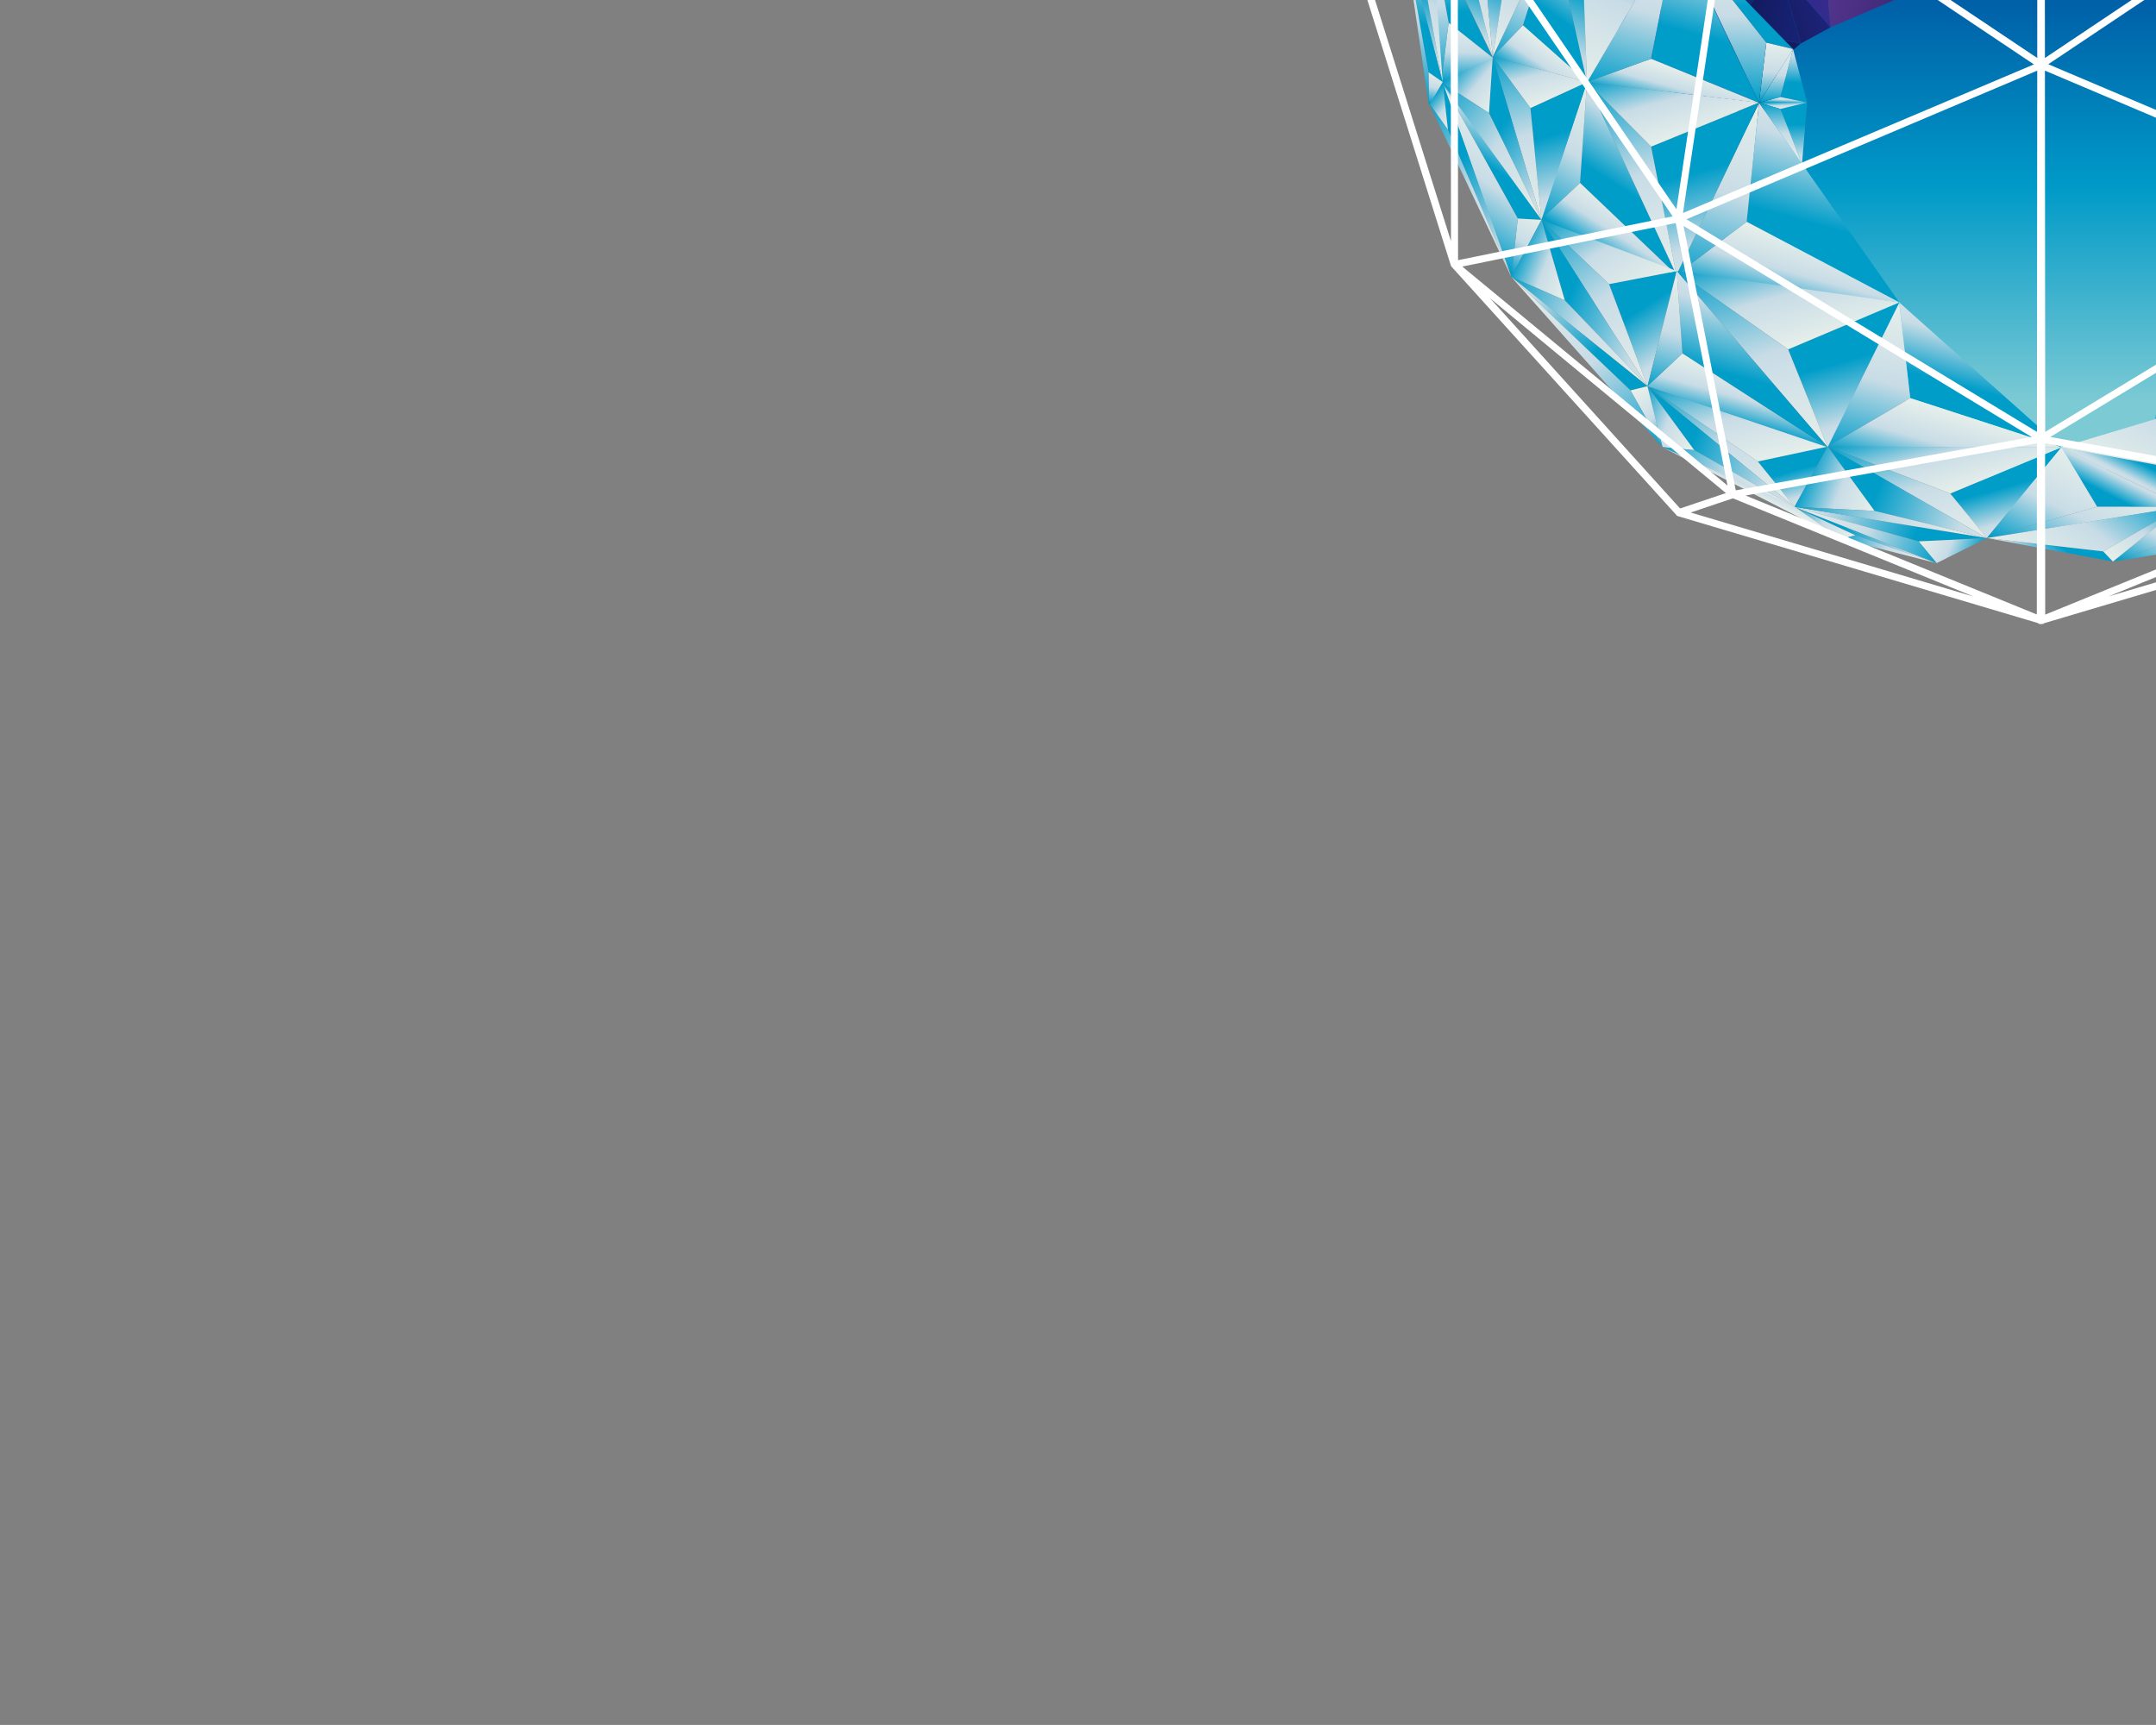 <?xml version="1.0" encoding="utf-8"?>
<!-- Generator: Adobe Illustrator 17.0.0, SVG Export Plug-In . SVG Version: 6.00 Build 0)  -->
<!DOCTYPE svg PUBLIC "-//W3C//DTD SVG 1.0//EN" "http://www.w3.org/TR/2001/REC-SVG-20010904/DTD/svg10.dtd">
<svg version="1.0" id="l1" xmlns="http://www.w3.org/2000/svg" xmlns:xlink="http://www.w3.org/1999/xlink" x="0px" y="0px"
	 width="1486.8px" height="1189.4px" viewBox="0 0 1486.8 1189.4" style="enable-background:new 0 0 1486.8 1189.4;"
	 xml:space="preserve">
<rect x="0" y="0" width="1486.8" height="1189.4" fill="#808080" stroke="none"/>
<style type="text/css">
	.st0{fill:url(#SVGID_3_);}
	.st1{fill:url(#triangle36_171_);}
	.st2{fill:url(#triangle36_172_);}
	.st3{fill:url(#triangle36_173_);}
	.st4{fill:url(#triangle36_174_);}
	.st5{fill:url(#triangle36_175_);}
	.st6{fill:url(#triangle36_176_);}
	.st7{fill:url(#triangle36_177_);}
	.st8{fill:url(#triangle36_178_);}
	.st9{fill:url(#triangle36_179_);}
	.st10{fill:url(#triangle36_180_);}
	.st11{fill:url(#triangle36_181_);}
	.st12{fill:url(#triangle36_182_);}
	.st13{fill:url(#triangle36_183_);}
	.st14{fill:url(#triangle36_184_);}
	.st15{fill:url(#triangle36_185_);}
	.st16{fill:url(#triangle36_186_);}
	.st17{fill:url(#triangle36_187_);}
	.st18{fill:url(#triangle36_188_);}
	.st19{fill:url(#triangle36_189_);}
	.st20{fill:url(#triangle36_190_);}
	.st21{fill:url(#triangle36_191_);}
	.st22{fill:url(#triangle36_192_);}
	.st23{fill:url(#triangle36_193_);}
	.st24{fill:url(#triangle36_194_);}
	.st25{fill:url(#triangle36_195_);}
	.st26{fill:url(#triangle36_196_);}
	.st27{fill:url(#triangle36_197_);}
	.st28{fill:url(#triangle36_198_);}
	.st29{fill:url(#triangle36_199_);}
	.st30{fill:url(#triangle36_200_);}
	.st31{fill:url(#triangle36_201_);}
	.st32{fill:url(#triangle36_202_);}
	.st33{fill:url(#triangle36_203_);}
	.st34{fill:url(#triangle36_204_);}
	.st35{fill:url(#triangle36_205_);}
	.st36{fill:url(#triangle36_206_);}
	.st37{fill:url(#triangle36_207_);}
	.st38{fill:url(#triangle36_208_);}
	.st39{fill:url(#triangle36_209_);}
	.st40{fill:url(#triangle36_210_);}
	.st41{fill:url(#triangle36_211_);}
	.st42{fill:url(#triangle36_212_);}
	.st43{fill:url(#triangle36_213_);}
	.st44{fill:url(#triangle36_214_);}
	.st45{fill:url(#triangle36_215_);}
	.st46{fill:url(#triangle36_216_);}
	.st47{fill:url(#triangle36_217_);}
	.st48{fill:url(#triangle36_218_);}
	.st49{fill:url(#triangle36_219_);}
	.st50{fill:url(#triangle36_220_);}
	.st51{fill:url(#triangle36_221_);}
	.st52{fill:url(#triangle36_222_);}
	.st53{fill:url(#triangle36_223_);}
	.st54{fill:url(#triangle36_224_);}
	.st55{fill:url(#triangle36_225_);}
	.st56{fill:url(#triangle36_226_);}
	.st57{fill:url(#triangle36_227_);}
	.st58{fill:url(#triangle36_228_);}
	.st59{fill:url(#triangle36_229_);}
	.st60{fill:url(#triangle36_230_);}
	.st61{fill:url(#triangle36_231_);}
	.st62{fill:url(#triangle36_232_);}
	.st63{fill:url(#triangle36_233_);}
	.st64{fill:url(#triangle36_234_);}
	.st65{fill:url(#triangle36_235_);}
	.st66{fill:url(#triangle36_236_);}
	.st67{fill:url(#triangle36_237_);}
	.st68{fill:url(#triangle36_238_);}
	.st69{fill:url(#triangle36_239_);}
	.st70{fill:url(#triangle36_240_);}
	.st71{fill:url(#triangle36_241_);}
	.st72{fill:url(#triangle36_242_);}
	.st73{fill:url(#triangle36_243_);}
	.st74{fill:url(#triangle36_244_);}
	.st75{fill:url(#triangle36_245_);}
	.st76{fill:url(#triangle36_246_);}
	.st77{fill:url(#triangle36_247_);}
	.st78{fill:url(#triangle36_248_);}
	.st79{fill:url(#triangle36_249_);}
	.st80{fill:url(#triangle36_250_);}
	.st81{fill:url(#triangle36_251_);}
	.st82{fill:url(#triangle36_252_);}
	.st83{fill:url(#triangle36_253_);}
	.st84{fill:url(#triangle36_254_);}
	.st85{fill:url(#triangle36_255_);}
	.st86{fill:url(#triangle36_256_);}
	.st87{fill:url(#triangle36_257_);}
	.st88{fill:url(#triangle36_258_);}
	.st89{fill:url(#triangle36_259_);}
	.st90{fill:url(#triangle36_260_);}
	.st91{fill:url(#triangle36_261_);}
	.st92{fill:url(#triangle36_262_);}
	.st93{fill:url(#triangle36_263_);}
	.st94{fill:url(#triangle36_264_);}
	.st95{fill:url(#triangle36_265_);}
	.st96{fill:url(#triangle36_266_);}
	.st97{fill:url(#triangle36_267_);}
	.st98{fill:url(#triangle36_268_);}
	.st99{fill:url(#triangle36_269_);}
	.st100{fill:url(#triangle36_270_);}
	.st101{fill:url(#triangle36_271_);}
	.st102{fill:url(#triangle36_272_);}
	.st103{fill:url(#triangle36_273_);}
	.st104{fill:url(#triangle36_274_);}
	.st105{fill:url(#triangle36_275_);}
	.st106{fill:url(#triangle36_276_);}
	.st107{fill:url(#triangle36_277_);}
	.st108{fill:url(#triangle36_278_);}
	.st109{fill:url(#triangle36_279_);}
	.st110{fill:url(#triangle36_280_);}
	.st111{fill:url(#triangle36_281_);}
	.st112{fill:url(#triangle36_282_);}
	.st113{fill:url(#triangle36_283_);}
	.st114{fill:url(#triangle36_284_);}
	.st115{fill:url(#triangle36_285_);}
	.st116{fill:url(#triangle36_286_);}
	.st117{fill:url(#triangle36_287_);}
	.st118{fill:url(#triangle36_288_);}
	.st119{fill:url(#triangle36_289_);}
	.st120{fill:url(#triangle36_290_);}
	.st121{fill:url(#triangle36_291_);}
	.st122{fill:url(#triangle36_292_);}
	.st123{fill:url(#triangle36_293_);}
	.st124{fill:url(#triangle36_294_);}
	.st125{fill:url(#triangle36_295_);}
	.st126{fill:url(#triangle36_296_);}
	.st127{fill:url(#triangle36_297_);}
	.st128{fill:url(#triangle36_298_);}
	.st129{fill:url(#triangle36_299_);}
	.st130{fill:url(#triangle36_300_);}
	.st131{fill:url(#triangle36_301_);}
	.st132{fill:url(#triangle36_302_);}
	.st133{fill:url(#triangle36_303_);}
	.st134{fill:url(#triangle36_304_);}
	.st135{fill:url(#triangle36_305_);}
	.st136{fill:url(#triangle36_306_);}
	.st137{fill:url(#triangle36_307_);}
	.st138{fill:url(#triangle36_308_);}
	.st139{fill:url(#triangle36_309_);}
	.st140{fill:url(#triangle36_310_);}
	.st141{fill:url(#triangle36_311_);}
	.st142{fill:url(#triangle36_312_);}
	.st143{fill:url(#triangle36_313_);}
	.st144{fill:url(#triangle36_314_);}
	.st145{fill:url(#triangle36_315_);}
	.st146{fill:url(#triangle36_316_);}
	.st147{fill:url(#triangle36_317_);}
	.st148{fill:url(#triangle36_318_);}
	.st149{fill:url(#triangle36_319_);}
	.st150{fill:url(#triangle36_320_);}
	.st151{fill:url(#triangle36_321_);}
	.st152{fill:url(#triangle36_322_);}
	.st153{fill:url(#triangle36_323_);}
	.st154{fill:url(#triangle36_324_);}
	.st155{fill:url(#triangle36_325_);}
	.st156{fill:url(#triangle36_326_);}
	.st157{fill:url(#triangle36_327_);}
	.st158{fill:url(#triangle36_328_);}
	.st159{fill:url(#triangle36_329_);}
	.st160{fill:url(#triangle36_330_);}
	.st161{fill:url(#triangle36_331_);}
	.st162{fill:url(#triangle36_332_);}
	.st163{fill:url(#triangle36_333_);}
	.st164{fill:url(#triangle36_334_);}
	.st165{fill:url(#triangle36_335_);}
	.st166{fill:url(#triangle36_336_);}
	.st167{fill:url(#triangle36_337_);}
	.st168{fill:url(#triangle36_338_);}
	.st169{fill:url(#triangle36_339_);}
	.st170{fill:url(#triangle36_340_);}
	.st171{fill:url(#SVGID_4_);}
	.st172{fill:url(#SVGID_5_);}
	.st173{fill:url(#SVGID_6_);}
	.st174{fill:url(#SVGID_7_);}
	.st175{fill:url(#SVGID_8_);}
	.st176{fill:url(#SVGID_9_);}
	.st177{fill:url(#SVGID_10_);}
	.st178{fill:url(#SVGID_11_);}
	.st179{fill:url(#SVGID_12_);}
	.st180{fill:url(#SVGID_13_);}
	.st181{fill:url(#SVGID_14_);}
	.st182{fill:url(#SVGID_15_);}
	.st183{fill:url(#SVGID_16_);}
	.st184{fill:url(#SVGID_17_);}
	.st185{fill:url(#SVGID_18_);}
	.st186{fill:url(#SVGID_19_);}
	.st187{fill:url(#SVGID_20_);}
	.st188{fill:url(#SVGID_21_);}
	.st189{fill:url(#SVGID_22_);}
	.st190{fill:url(#SVGID_23_);}
	.st191{fill:url(#SVGID_24_);}
	.st192{fill:url(#SVGID_25_);}
	.st193{fill:url(#SVGID_26_);}
	.st194{fill:url(#SVGID_27_);}
	.st195{fill:url(#SVGID_28_);}
	.st196{fill:url(#SVGID_29_);}
	.st197{fill:url(#SVGID_30_);}
	.st198{fill:url(#SVGID_31_);}
	.st199{fill:url(#SVGID_32_);}
	.st200{fill:url(#SVGID_33_);}
	.st201{fill:url(#SVGID_34_);}
	.st202{fill:url(#SVGID_35_);}
	.st203{fill:url(#SVGID_36_);}
	.st204{fill:url(#SVGID_37_);}
	.st205{fill:url(#SVGID_38_);}
	.st206{fill:url(#SVGID_39_);}
	.st207{fill:url(#SVGID_40_);}
	.st208{fill:url(#SVGID_41_);}
	.st209{fill:url(#SVGID_42_);}
	.st210{fill:url(#SVGID_43_);}
	.st211{fill:url(#SVGID_44_);}
	.st212{fill:url(#SVGID_45_);}
	.st213{fill:url(#SVGID_46_);}
	.st214{fill:url(#SVGID_47_);}
	.st215{fill:url(#SVGID_48_);}
	.st216{fill:url(#SVGID_49_);}
	.st217{fill:url(#SVGID_50_);}
	.st218{fill:url(#SVGID_51_);}
	.st219{fill:url(#SVGID_52_);}
	.st220{fill:url(#SVGID_53_);}
	.st221{fill:url(#SVGID_54_);}
	.st222{fill:url(#SVGID_55_);}
	.st223{fill:url(#SVGID_56_);}
	.st224{fill:url(#SVGID_57_);}
	.st225{fill:url(#SVGID_58_);}
	.st226{fill:url(#SVGID_59_);}
	.st227{fill:url(#SVGID_60_);}
	.st228{fill:url(#SVGID_61_);}
	.st229{fill:url(#SVGID_62_);}
	.st230{fill:url(#SVGID_63_);}
	.st231{fill:url(#SVGID_64_);}
	.st232{fill:url(#SVGID_65_);}
	.st233{fill:url(#SVGID_66_);}
	.st234{fill:url(#SVGID_67_);}
	.st235{fill:url(#SVGID_68_);}
	.st236{fill:url(#SVGID_69_);}
	.st237{fill:url(#SVGID_70_);}
	.st238{fill:url(#SVGID_71_);}
	.st239{fill:url(#SVGID_72_);}
	.st240{fill:url(#SVGID_73_);}
	.st241{fill:url(#SVGID_74_);}
	.st242{fill:url(#SVGID_75_);}
	.st243{fill:url(#SVGID_76_);}
	.st244{fill:url(#SVGID_77_);}
	.st245{fill:url(#SVGID_78_);}
	.st246{fill:url(#SVGID_79_);}
	.st247{fill:url(#SVGID_80_);}
	.st248{fill:url(#SVGID_81_);}
	.st249{fill:url(#SVGID_82_);}
	.st250{fill:url(#SVGID_83_);}
	.st251{fill:url(#SVGID_84_);}
	.st252{fill:url(#SVGID_85_);}
	.st253{fill:url(#SVGID_86_);}
	.st254{fill:url(#SVGID_87_);}
	.st255{fill:url(#SVGID_88_);}
	.st256{fill:url(#SVGID_89_);}
	.st257{fill:url(#SVGID_90_);}
	.st258{fill:url(#SVGID_91_);}
	.st259{fill:url(#SVGID_92_);}
	.st260{fill:url(#SVGID_93_);}
	.st261{fill:url(#SVGID_94_);}
	.st262{fill:url(#SVGID_95_);}
	.st263{fill:url(#SVGID_96_);}
	.st264{fill:url(#SVGID_97_);}
	.st265{fill:url(#SVGID_98_);}
	.st266{fill:url(#SVGID_99_);}
	.st267{fill:url(#SVGID_100_);}
	.st268{fill:url(#SVGID_101_);}
	.st269{fill:url(#SVGID_102_);}
	.st270{fill:url(#SVGID_103_);}
	.st271{fill:url(#SVGID_104_);}
	.st272{fill:url(#SVGID_105_);}
	.st273{fill:url(#SVGID_106_);}
	.st274{fill:url(#SVGID_107_);}
	.st275{fill:url(#SVGID_108_);}
	.st276{fill:url(#SVGID_109_);}
	.st277{fill:url(#SVGID_110_);}
	.st278{fill:url(#SVGID_111_);}
	.st279{fill:url(#SVGID_112_);}
	.st280{fill:url(#SVGID_113_);}
	.st281{fill:url(#SVGID_114_);}
	.st282{fill:url(#SVGID_115_);}
	.st283{fill:url(#SVGID_116_);}
	.st284{fill:url(#SVGID_117_);}
	.st285{fill:url(#SVGID_118_);}
	.st286{fill:url(#SVGID_119_);}
	.st287{fill:url(#SVGID_120_);}
	.st288{fill:url(#SVGID_121_);}
	.st289{fill:url(#SVGID_122_);}
	.st290{fill:url(#SVGID_123_);}
	.st291{fill:url(#SVGID_124_);}
	.st292{fill:url(#SVGID_125_);}
	.st293{fill:url(#SVGID_126_);}
	.st294{fill:url(#SVGID_127_);}
	.st295{fill:url(#SVGID_128_);}
	.st296{fill:url(#SVGID_129_);}
	.st297{fill:url(#SVGID_130_);}
	.st298{fill:url(#SVGID_131_);}
	.st299{fill:url(#SVGID_132_);}
	.st300{fill:url(#SVGID_133_);}
	.st301{fill:url(#SVGID_134_);}
	.st302{fill:url(#SVGID_135_);}
	.st303{fill:url(#SVGID_136_);}
	.st304{fill:url(#SVGID_137_);}
	.st305{fill:url(#SVGID_138_);}
	.st306{fill:url(#SVGID_139_);}
	.st307{fill:url(#SVGID_140_);}
	.st308{fill:url(#SVGID_141_);}
	.st309{fill:url(#SVGID_142_);}
	.st310{fill:url(#SVGID_143_);}
	.st311{fill:url(#SVGID_144_);}
	.st312{fill:url(#SVGID_145_);}
	.st313{fill:url(#SVGID_146_);}
	.st314{fill:url(#SVGID_147_);}
	.st315{fill:url(#SVGID_148_);}
	.st316{fill:url(#SVGID_149_);}
	.st317{fill:url(#SVGID_150_);}
	.st318{fill:url(#SVGID_151_);}
	.st319{fill:url(#SVGID_152_);}
	.st320{fill:url(#SVGID_153_);}
	.st321{fill:url(#SVGID_154_);}
	.st322{fill:url(#SVGID_155_);}
	.st323{fill:url(#SVGID_156_);}
	.st324{fill:url(#SVGID_157_);}
	.st325{fill:url(#SVGID_158_);}
	.st326{fill:url(#SVGID_159_);}
	.st327{fill:url(#SVGID_160_);}
	.st328{fill:url(#SVGID_161_);}
	.st329{fill:url(#SVGID_162_);}
	.st330{fill:url(#SVGID_163_);}
	.st331{fill:url(#SVGID_164_);}
	.st332{fill:url(#SVGID_165_);}
	.st333{fill:url(#SVGID_166_);}
	.st334{fill:url(#SVGID_167_);}
	.st335{fill:url(#SVGID_168_);}
	.st336{fill:url(#SVGID_169_);}
	.st337{fill:url(#SVGID_170_);}
	.st338{fill:url(#SVGID_171_);}
	.st339{fill:url(#SVGID_172_);}
	.st340{fill:url(#SVGID_173_);}
	.st341{fill:url(#SVGID_174_);}
	.st342{fill:url(#SVGID_175_);}
	.st343{fill:url(#SVGID_176_);}
	.st344{fill:url(#SVGID_177_);}
	.st345{fill:url(#SVGID_178_);}
	.st346{fill:url(#SVGID_179_);}
	.st347{fill:url(#SVGID_180_);}
	.st348{fill:url(#SVGID_181_);}
	.st349{fill:url(#SVGID_182_);}
	.st350{fill:url(#SVGID_183_);}
	.st351{fill:url(#SVGID_184_);}
	.st352{fill:url(#SVGID_185_);}
	.st353{fill:url(#SVGID_186_);}
	.st354{fill:url(#SVGID_187_);}
	.st355{fill:url(#SVGID_188_);}
	.st356{fill:url(#SVGID_189_);}
	.st357{fill:url(#SVGID_190_);}
	.st358{fill:url(#SVGID_191_);}
	.st359{fill:url(#SVGID_192_);}
	.st360{fill:url(#SVGID_193_);}
	.st361{fill:url(#SVGID_194_);}
	.st362{fill:url(#SVGID_195_);}
	.st363{fill:url(#SVGID_196_);}
	.st364{fill:url(#SVGID_197_);}
	.st365{fill:url(#SVGID_198_);}
	.st366{fill:url(#SVGID_199_);}
	.st367{fill:url(#SVGID_200_);}
	.st368{fill:url(#SVGID_201_);}
	.st369{fill:url(#SVGID_202_);}
	.st370{fill:url(#SVGID_203_);}
	.st371{fill:url(#SVGID_204_);}
	.st372{fill:url(#SVGID_205_);}
	.st373{fill:url(#SVGID_206_);}
	.st374{fill:url(#SVGID_207_);}
	.st375{fill:url(#SVGID_208_);}
	.st376{fill:url(#SVGID_209_);}
	.st377{fill:url(#SVGID_210_);}
	.st378{fill:url(#SVGID_211_);}
	.st379{fill:url(#SVGID_212_);}
	.st380{fill:url(#SVGID_213_);}
	.st381{fill:url(#SVGID_214_);}
	.st382{fill:url(#SVGID_215_);}
	.st383{fill:url(#SVGID_216_);}
	.st384{fill:url(#SVGID_217_);}
	.st385{fill:url(#SVGID_218_);}
	.st386{fill:url(#SVGID_219_);}
	.st387{fill:url(#SVGID_220_);}
	.st388{fill:url(#SVGID_221_);}
	.st389{fill:url(#SVGID_222_);}
	.st390{fill:url(#SVGID_223_);}
	.st391{fill:url(#SVGID_224_);}
	.st392{fill:url(#SVGID_225_);}
	.st393{fill:url(#SVGID_226_);}
	.st394{fill:url(#SVGID_227_);}
	.st395{fill:url(#SVGID_228_);}
	.st396{fill:url(#SVGID_229_);}
	.st397{fill:url(#SVGID_230_);}
	.st398{fill:url(#SVGID_231_);}
	.st399{fill:url(#SVGID_232_);}
	.st400{fill:url(#SVGID_233_);}
	.st401{fill:url(#SVGID_234_);}
	.st402{fill:url(#SVGID_235_);}
	.st403{fill:url(#SVGID_236_);}
	.st404{fill:url(#SVGID_237_);}
	.st405{fill:url(#SVGID_238_);}
	.st406{fill:url(#SVGID_239_);}
	.st407{fill:url(#SVGID_240_);}
	.st408{fill:url(#SVGID_241_);}
	.st409{fill:url(#SVGID_242_);}
	.st410{fill:url(#SVGID_243_);}
	.st411{fill:url(#SVGID_244_);}
	.st412{fill:url(#SVGID_245_);}
	.st413{fill:url(#SVGID_246_);}
	.st414{fill:url(#SVGID_247_);}
	.st415{fill:url(#SVGID_248_);}
	.st416{fill:url(#SVGID_249_);}
	.st417{fill:url(#SVGID_250_);}
	.st418{fill:url(#SVGID_251_);}
	.st419{fill:url(#SVGID_252_);}
	.st420{fill:url(#SVGID_253_);}
	.st421{fill:url(#SVGID_254_);}
	.st422{fill:url(#SVGID_255_);}
	.st423{fill:url(#SVGID_256_);}
	.st424{fill:url(#SVGID_257_);}
	.st425{fill:url(#SVGID_258_);}
	.st426{fill:url(#SVGID_259_);}
	.st427{fill:url(#SVGID_260_);}
	.st428{fill:url(#SVGID_261_);}
	.st429{fill:url(#SVGID_262_);}
	.st430{fill:url(#SVGID_263_);}
	.st431{fill:url(#SVGID_264_);}
	.st432{fill:url(#SVGID_265_);}
	.st433{fill:url(#SVGID_266_);}
	.st434{fill:url(#SVGID_267_);}
	.st435{fill:url(#SVGID_268_);}
	.st436{fill:url(#SVGID_269_);}
	.st437{fill:url(#SVGID_270_);}
	.st438{fill:url(#SVGID_271_);}
	.st439{fill:url(#SVGID_272_);}
	.st440{fill:url(#SVGID_273_);}
	.st441{fill:url(#SVGID_274_);}
	.st442{fill:url(#SVGID_275_);}
	.st443{fill:url(#SVGID_276_);}
	.st444{fill:url(#SVGID_277_);}
	.st445{fill:url(#SVGID_278_);}
	.st446{fill:url(#SVGID_279_);}
	.st447{fill:url(#SVGID_280_);}
	.st448{fill:url(#SVGID_281_);}
	.st449{fill:url(#SVGID_282_);}
	.st450{fill:url(#SVGID_283_);}
	.st451{fill:url(#SVGID_284_);}
	.st452{fill:url(#SVGID_285_);}
	.st453{fill:url(#SVGID_286_);}
	.st454{fill:url(#SVGID_287_);}
	.st455{fill:url(#SVGID_288_);}
	.st456{fill:url(#SVGID_289_);}
	.st457{fill:url(#SVGID_290_);}
	.st458{fill:url(#SVGID_291_);}
	.st459{fill:url(#SVGID_292_);}
	.st460{fill:url(#SVGID_293_);}
	.st461{fill:url(#SVGID_294_);}
	.st462{fill:url(#SVGID_295_);}
	.st463{fill:url(#SVGID_296_);}
	.st464{fill:url(#SVGID_297_);}
	.st465{fill:url(#SVGID_298_);}
	.st466{fill:url(#SVGID_299_);}
	.st467{fill:url(#SVGID_300_);}
	.st468{fill:url(#SVGID_301_);}
	.st469{fill:url(#SVGID_302_);}
	.st470{fill:url(#SVGID_303_);}
	.st471{fill:url(#SVGID_304_);}
	.st472{fill:url(#SVGID_305_);}
	.st473{fill:url(#SVGID_306_);}
	.st474{fill:url(#SVGID_307_);}
	.st475{fill:url(#SVGID_308_);}
	.st476{fill:url(#SVGID_309_);}
	.st477{fill:url(#SVGID_310_);}
	.st478{fill:url(#SVGID_311_);}
	.st479{fill:url(#SVGID_312_);}
	.st480{clip-path:url(#SVGID_313_);}
	.st481{fill:url(#SVGID_314_);}
	.st482{fill:url(#SVGID_315_);}
	.st483{fill:url(#SVGID_316_);}
	.st484{fill:url(#SVGID_317_);}
	.st485{fill:url(#SVGID_318_);}
	.st486{fill:url(#SVGID_319_);}
	.st487{fill:url(#SVGID_320_);}
	.st488{fill:url(#SVGID_321_);}
	.st489{fill:url(#SVGID_322_);}
	.st490{fill:url(#SVGID_323_);}
	.st491{fill:url(#SVGID_324_);}
	.st492{fill:url(#SVGID_325_);}
	.st493{fill:url(#SVGID_326_);}
	.st494{fill:url(#SVGID_327_);}
	.st495{fill:url(#SVGID_328_);}
	.st496{fill:url(#SVGID_329_);}
	.st497{fill:url(#SVGID_330_);}
	.st498{fill:url(#SVGID_331_);}
	.st499{fill:none;}
	.st500{fill:#FFFFFF;}
	.st501{clip-path:url(#SVGID_332_);}
	.st502{fill:url(#SVGID_333_);}
	.st503{fill:url(#SVGID_334_);}
	.st504{fill:url(#SVGID_335_);}
	.st505{fill:url(#SVGID_336_);}
	.st506{fill:url(#SVGID_337_);}
	.st507{fill:url(#SVGID_338_);}
	.st508{fill:url(#SVGID_339_);}
	.st509{fill:url(#SVGID_340_);}
	.st510{fill:url(#SVGID_341_);}
	.st511{fill:url(#SVGID_342_);}
	.st512{fill:url(#SVGID_343_);}
	.st513{fill:url(#SVGID_344_);}
	.st514{fill:url(#SVGID_345_);}
	.st515{fill:url(#SVGID_346_);}
	.st516{fill:url(#SVGID_347_);}
	.st517{fill:url(#SVGID_348_);}
	.st518{fill:url(#SVGID_349_);}
	.st519{fill:url(#SVGID_350_);}
	.st520{fill:url(#SVGID_351_);}
	.st521{fill:url(#SVGID_352_);}
	.st522{fill:url(#SVGID_353_);}
	.st523{fill:url(#SVGID_354_);}
	.st524{fill:url(#SVGID_355_);}
	.st525{fill:url(#SVGID_356_);}
	.st526{fill:url(#SVGID_357_);}
	.st527{fill:url(#SVGID_358_);}
	.st528{fill:url(#SVGID_359_);}
	.st529{fill:url(#SVGID_360_);}
	.st530{fill:url(#SVGID_361_);}
	.st531{fill:url(#SVGID_362_);}
	.st532{fill:url(#SVGID_363_);}
	.st533{fill:url(#SVGID_364_);}
	.st534{fill:url(#SVGID_365_);}
	.st535{fill:url(#SVGID_366_);}
	.st536{fill:url(#SVGID_367_);}
	.st537{fill:url(#SVGID_368_);}
	.st538{fill:url(#SVGID_369_);}
	.st539{fill:url(#SVGID_370_);}
	.st540{fill:url(#SVGID_371_);}
	.st541{fill:url(#SVGID_372_);}
	.st542{fill:url(#SVGID_373_);}
	.st543{fill:url(#SVGID_374_);}
	.st544{fill:url(#SVGID_375_);}
	.st545{fill:url(#SVGID_376_);}
	.st546{fill:url(#SVGID_377_);}
	.st547{fill:url(#SVGID_378_);}
	.st548{fill:url(#SVGID_379_);}
	.st549{fill:url(#SVGID_380_);}
	.st550{fill:url(#SVGID_381_);}
	.st551{fill:url(#SVGID_382_);}
	.st552{fill:url(#SVGID_383_);}
	.st553{fill:url(#SVGID_384_);}
	.st554{fill:url(#SVGID_385_);}
	.st555{fill:url(#SVGID_386_);}
	.st556{fill:url(#SVGID_387_);}
	.st557{fill:url(#SVGID_388_);}
	.st558{fill:url(#SVGID_389_);}
	.st559{fill:url(#SVGID_390_);}
	.st560{fill:url(#SVGID_391_);}
	.st561{fill:url(#SVGID_392_);}
	.st562{fill:url(#SVGID_393_);}
	.st563{fill:url(#SVGID_394_);}
	.st564{fill:url(#SVGID_395_);}
	.st565{fill:url(#SVGID_396_);}
	.st566{fill:url(#SVGID_397_);}
	.st567{fill:url(#SVGID_398_);}
	.st568{fill:url(#SVGID_399_);}
	.st569{fill:url(#SVGID_400_);}
	.st570{fill:url(#SVGID_401_);}
	.st571{fill:url(#SVGID_402_);}
	.st572{fill:url(#SVGID_403_);}
	.st573{fill:url(#SVGID_404_);}
	.st574{fill:url(#SVGID_405_);}
	.st575{fill:url(#SVGID_406_);}
	.st576{fill:url(#SVGID_407_);}
	.st577{fill:url(#SVGID_408_);}
	.st578{fill:url(#SVGID_409_);}
	.st579{fill:url(#SVGID_410_);}
	.st580{fill:url(#SVGID_411_);}
	.st581{fill:url(#SVGID_412_);}
	.st582{fill:url(#SVGID_413_);}
	.st583{fill:url(#SVGID_414_);}
	.st584{fill:url(#SVGID_415_);}
	.st585{fill:url(#SVGID_416_);}
	.st586{fill:url(#SVGID_417_);}
</style>
<linearGradient id="SVGID_3_" gradientUnits="userSpaceOnUse" x1="1252.525" y1="121.732" x2="1252.525" y2="472.367" gradientTransform="matrix(-1 0 0 -1 2718.417 399.526)">
	<stop  offset="0" style="stop-color:#7CCAD4"/>
	<stop  offset="0.425" style="stop-color:#009AC8"/>
	<stop  offset="1" style="stop-color:#003E95"/>
</linearGradient>
<polygon class="st0" points="1510.7,161.9 1493.3,305.9 1386.5,353.1 1324.4,288.5 1213.7,156.2 1204.1,69.9 1115.7,-47.7 
	1195.6,-130.6 1243.7,-427.8 1406.9,-430.3 1525.6,-436.1 1498.2,-270.3 1614,-262.3 1634,-142.8 1814.8,-196.4 1816.1,-31.1 
	1612.5,184.2 "/>
<g>
	
		<linearGradient id="triangle36_171_" gradientUnits="userSpaceOnUse" x1="476.733" y1="986.898" x2="477.133" y2="986.497" gradientTransform="matrix(97.344 -78.417 -77.789 -96.565 31477.055 132654.188)">
		<stop  offset="0" style="stop-color:#031134"/>
		<stop  offset="1" style="stop-color:#001338"/>
	</linearGradient>
	<polygon id="triangle36_136_" class="st1" points="1158.1,2.3 1168.7,-38.3 1136.4,-54.3 	"/>
	
		<linearGradient id="triangle36_172_" gradientUnits="userSpaceOnUse" x1="506.624" y1="989.073" x2="507.037" y2="988.661" gradientTransform="matrix(47.504 -38.267 -81.553 -101.238 57804.465 119510.227)">
		<stop  offset="0" style="stop-color:#161A5E"/>
		<stop  offset="1" style="stop-color:#1D2378"/>
	</linearGradient>
	<polygon id="triangle36_61_" class="st2" points="1241.8,30 1226.7,-21.9 1262.4,18.8 	"/>
	
		<linearGradient id="triangle36_173_" gradientUnits="userSpaceOnUse" x1="509.083" y1="989.024" x2="509.473" y2="988.634" gradientTransform="matrix(45.168 -36.385 -81.553 -101.238 58892.52 118634.055)">
		<stop  offset="0" style="stop-color:#292C8D"/>
		<stop  offset="1" style="stop-color:#3D2A8C"/>
	</linearGradient>
	<polygon id="triangle36_60_" class="st3" points="1226.7,-21.9 1259.2,-16.6 1262.4,18.8 	"/>
	
		<linearGradient id="triangle36_174_" gradientUnits="userSpaceOnUse" x1="464.181" y1="988.216" x2="464.581" y2="987.816" gradientTransform="matrix(164.316 -132.367 -78.417 -97.344 2460.01 157643.266)">
		<stop  offset="0" style="stop-color:#593A93"/>
		<stop  offset="1" style="stop-color:#38226E"/>
	</linearGradient>
	<polygon id="triangle36_59_" class="st4" points="1259.2,-16.6 1338.8,-13.9 1262.4,18.8 	"/>
	<g>
		
			<linearGradient id="triangle36_175_" gradientUnits="userSpaceOnUse" x1="480.933" y1="984.967" x2="481.344" y2="984.555" gradientTransform="matrix(87.22 -70.261 -71.516 -88.778 29618.684 121258.516)">
			<stop  offset="0" style="stop-color:#0C3391"/>
			<stop  offset="1" style="stop-color:#17246D"/>
		</linearGradient>
		<polygon id="triangle36_52_" class="st5" points="1124.3,29.6 1167.5,55.7 1158.1,2.3 		"/>
		
			<linearGradient id="triangle36_176_" gradientUnits="userSpaceOnUse" x1="497.745" y1="990.383" x2="498.155" y2="989.973" gradientTransform="matrix(58.406 -47.05 -86.572 -107.468 57782.535 129893.469)">
			<stop  offset="0" style="stop-color:#31479C"/>
			<stop  offset="1" style="stop-color:#142A6C"/>
		</linearGradient>
		<polygon id="triangle36_51_" class="st6" points="1124.3,29.6 1167.5,55.7 1160.3,74.3 		"/>
		
			<linearGradient id="triangle36_177_" gradientUnits="userSpaceOnUse" x1="480.767" y1="945.43" x2="481.196" y2="945.002" gradientTransform="matrix(87.22 -70.261 -31.994 -39.716 -10582.425 71353.625)">
			<stop  offset="0" style="stop-color:#213C96"/>
			<stop  offset="1" style="stop-color:#12215C"/>
		</linearGradient>
		<polygon id="triangle36_50_" class="st7" points="1124.3,29.6 1158.1,2.3 1111,13 		"/>
		
			<linearGradient id="triangle36_178_" gradientUnits="userSpaceOnUse" x1="491.477" y1="951.211" x2="491.786" y2="950.903" gradientTransform="matrix(66.973 -53.951 -33.876 -42.053 464.328 66582.219)">
			<stop  offset="0" style="stop-color:#001242"/>
			<stop  offset="1" style="stop-color:#141D61"/>
		</linearGradient>
		<polygon id="triangle36_49_" class="st8" points="1160.3,74.3 1167.5,55.7 1184.8,70.5 		"/>
	</g>
	
		<linearGradient id="triangle36_179_" gradientUnits="userSpaceOnUse" x1="482.773" y1="961.85" x2="483.168" y2="961.455" gradientTransform="matrix(81.769 -65.87 -40.149 -49.84 324.403 79815.547)">
		<stop  offset="0" style="stop-color:#061043"/>
		<stop  offset="1" style="stop-color:#110F1F"/>
	</linearGradient>
	<polygon id="triangle36_20_" class="st9" points="1184.8,70.5 1211.9,83 1227.8,60.5 	"/>
	
		<linearGradient id="triangle36_180_" gradientUnits="userSpaceOnUse" x1="478.164" y1="940.63" x2="478.563" y2="940.231" gradientTransform="matrix(94.229 -75.907 -28.857 -35.823 -16725.027 70057.391)">
		<stop  offset="0" style="stop-color:#0C104A"/>
		<stop  offset="1" style="stop-color:#100F25"/>
	</linearGradient>
	<polygon id="triangle36_19_" class="st10" points="1184.8,70.5 1223.7,45.7 1227.8,60.5 	"/>
	
		<linearGradient id="triangle36_181_" gradientUnits="userSpaceOnUse" x1="480.968" y1="972.752" x2="481.379" y2="972.341" gradientTransform="matrix(86.441 -69.634 -50.814 -63.079 9014.413 94898.688)">
		<stop  offset="0" style="stop-color:#0F1654"/>
		<stop  offset="1" style="stop-color:#16206A"/>
	</linearGradient>
	<polygon id="triangle36_18_" class="st11" points="1167.5,55.7 1184.8,70.5 1193.2,20.5 	"/>
	
		<linearGradient id="triangle36_182_" gradientUnits="userSpaceOnUse" x1="480.915" y1="984.898" x2="481.319" y2="984.494" gradientTransform="matrix(86.441 -69.634 -71.516 -88.778 30000.816 120950.625)">
		<stop  offset="0" style="stop-color:#19267E"/>
		<stop  offset="1" style="stop-color:#17267A"/>
	</linearGradient>
	<polygon id="triangle36_17_" class="st12" points="1167.5,55.7 1158.1,2.3 1193.2,20.5 	"/>
	
		<linearGradient id="triangle36_183_" gradientUnits="userSpaceOnUse" x1="478.095" y1="978.378" x2="478.506" y2="977.967" gradientTransform="matrix(94.229 -75.907 -58.342 -72.424 13191.41 107195.016)">
		<stop  offset="0" style="stop-color:#040F42"/>
		<stop  offset="1" style="stop-color:#0D1552"/>
	</linearGradient>
	<polygon id="triangle36_16_" class="st13" points="1184.8,70.5 1223.7,45.7 1193.2,20.5 	"/>
	
		<linearGradient id="triangle36_184_" gradientUnits="userSpaceOnUse" x1="476.842" y1="991.753" x2="477.245" y2="991.351" gradientTransform="matrix(97.344 -78.417 -92.218 -114.476 46182.641 150908.547)">
		<stop  offset="0" style="stop-color:#122164"/>
		<stop  offset="1" style="stop-color:#17287D"/>
	</linearGradient>
	<polygon id="triangle36_15_" class="st14" points="1158.1,2.3 1168.7,-38.3 1193.2,20.5 	"/>
	
		<linearGradient id="triangle36_185_" gradientUnits="userSpaceOnUse" x1="490.91" y1="978.296" x2="491.307" y2="977.899" gradientTransform="matrix(65.415 -52.696 -58.342 -72.424 26155.481 96751.586)">
		<stop  offset="0" style="stop-color:#070E3E"/>
		<stop  offset="1" style="stop-color:#151D64"/>
	</linearGradient>
	<polygon id="triangle36_14_" class="st15" points="1223.7,45.7 1241.8,30 1193.2,20.5 	"/>
	
		<linearGradient id="triangle36_186_" gradientUnits="userSpaceOnUse" x1="487.202" y1="992.604" x2="489.276" y2="990.531" gradientTransform="matrix(70.088 -56.46 -92.218 -114.476 58404.984 141062.391)">
		<stop  offset="0" style="stop-color:#0D1955"/>
		<stop  offset="1" style="stop-color:#15236A"/>
	</linearGradient>
	<polygon id="triangle36_13_" class="st16" points="1168.7,-38.3 1182.5,-47.2 1193.2,20.5 	"/>
	
		<linearGradient id="triangle36_187_" gradientUnits="userSpaceOnUse" x1="473.727" y1="986.838" x2="474.127" y2="986.438" gradientTransform="matrix(108.246 -87.199 -75.28 -93.45 24197.482 133531.25)">
		<stop  offset="0" style="stop-color:#101653"/>
		<stop  offset="1" style="stop-color:#19267F"/>
	</linearGradient>
	<polygon id="triangle36_12_" class="st17" points="1241.8,30 1226.7,-21.9 1193.2,20.5 	"/>
	
		<linearGradient id="triangle36_188_" gradientUnits="userSpaceOnUse" x1="473.623" y1="991.051" x2="474.027" y2="990.646" gradientTransform="matrix(108.246 -87.199 -89.709 -111.361 38791.297 151646.859)">
		<stop  offset="0" style="stop-color:#0E1955"/>
		<stop  offset="1" style="stop-color:#18277D"/>
	</linearGradient>
	<polygon id="triangle36_11_" class="st18" points="1182.5,-47.2 1226.7,-21.9 1193.2,20.5 	"/>
</g>
<g>
	<g>
		<g>
			<g>
				
					<linearGradient id="SVGID_4_" gradientUnits="userSpaceOnUse" x1="5072.73" y1="-1148.801" x2="5179.691" y2="-1148.801" gradientTransform="matrix(-0.267 0.964 -0.964 -0.267 1532.474 -5143.989)">
					<stop  offset="0" style="stop-color:#E6EFEB"/>
					<stop  offset="0.5" style="stop-color:#C8DCE6"/>
					<stop  offset="1" style="stop-color:#009DC9"/>
				</linearGradient>
				<polygon class="st171" points="1213.1,70.8 1204.5,152.9 1309.8,208.5 				"/>
				
					<linearGradient id="SVGID_5_" gradientUnits="userSpaceOnUse" x1="5191.915" y1="-1137.204" x2="5240.114" y2="-1137.204" gradientTransform="matrix(-0.267 0.964 -0.964 -0.267 1532.474 -5143.989)">
					<stop  offset="0" style="stop-color:#E6EFEB"/>
					<stop  offset="0.5" style="stop-color:#C8DCE6"/>
					<stop  offset="1" style="stop-color:#009DC9"/>
				</linearGradient>
				<polygon class="st172" points="1156.1,189.5 1204.5,152.9 1309.8,208.5 				"/>
				
					<linearGradient id="SVGID_6_" gradientUnits="userSpaceOnUse" x1="5110.465" y1="-1079.065" x2="5240.114" y2="-1079.065" gradientTransform="matrix(-0.267 0.964 -0.964 -0.267 1532.474 -5143.989)">
					<stop  offset="0" style="stop-color:#E6EFEB"/>
					<stop  offset="0.5" style="stop-color:#C8DCE6"/>
					<stop  offset="1" style="stop-color:#009DC9"/>
				</linearGradient>
				<polygon class="st173" points="1156.1,189.5 1204.5,152.9 1213.1,70.8 				"/>
			</g>
			<g>
				
					<linearGradient id="SVGID_7_" gradientUnits="userSpaceOnUse" x1="5193.999" y1="-1280.928" x2="5260.365" y2="-1280.928" gradientTransform="matrix(-0.267 0.964 -0.964 -0.267 1532.474 -5143.989)">
					<stop  offset="0" style="stop-color:#E6EFEB"/>
					<stop  offset="0.5" style="stop-color:#C8DCE6"/>
					<stop  offset="1" style="stop-color:#009DC9"/>
				</linearGradient>
				<polygon class="st174" points="1309.7,208.5 1317.3,274.5 1421.6,308.4 				"/>
				
					<linearGradient id="SVGID_8_" gradientUnits="userSpaceOnUse" x1="5279.011" y1="-1270.446" x2="5326.351" y2="-1270.446" gradientTransform="matrix(-0.267 0.964 -0.964 -0.267 1532.474 -5143.989)">
					<stop  offset="0" style="stop-color:#E6EFEB"/>
					<stop  offset="0.5" style="stop-color:#C8DCE6"/>
					<stop  offset="1" style="stop-color:#009DC9"/>
				</linearGradient>
				<polygon class="st175" points="1260.4,307.9 1317.3,274.5 1421.6,308.4 				"/>
				
					<linearGradient id="SVGID_9_" gradientUnits="userSpaceOnUse" x1="5217.413" y1="-1215.688" x2="5326.351" y2="-1215.688" gradientTransform="matrix(-0.267 0.964 -0.964 -0.267 1532.474 -5143.989)">
					<stop  offset="0" style="stop-color:#E6EFEB"/>
					<stop  offset="0.5" style="stop-color:#C8DCE6"/>
					<stop  offset="1" style="stop-color:#009DC9"/>
				</linearGradient>
				<polygon class="st176" points="1260.4,307.9 1317.3,274.5 1309.7,208.5 				"/>
			</g>
			<g>
				
					<linearGradient id="SVGID_10_" gradientUnits="userSpaceOnUse" x1="5466.758" y1="-396.13" x2="5567.477" y2="-396.13" gradientTransform="matrix(-3.430000e-02 0.899 -0.576 -0.374 1086.523 -5019.905)">
					<stop  offset="0" style="stop-color:#E6EFEB"/>
					<stop  offset="0.5" style="stop-color:#C8DCE6"/>
					<stop  offset="1" style="stop-color:#009DC9"/>
				</linearGradient>
				<polygon class="st177" points="1094.4,56.6 1089.6,126.1 1156.1,189.5 				"/>
				
					<linearGradient id="SVGID_11_" gradientUnits="userSpaceOnUse" x1="5581.078" y1="-374.072" x2="5627.501" y2="-374.072" gradientTransform="matrix(-3.430000e-02 0.899 -0.576 -0.374 1086.523 -5019.905)">
					<stop  offset="0" style="stop-color:#E6EFEB"/>
					<stop  offset="0.5" style="stop-color:#C8DCE6"/>
					<stop  offset="1" style="stop-color:#009DC9"/>
				</linearGradient>
				<polygon class="st178" points="1062.6,151.3 1089.6,126.1 1156.1,189.5 				"/>
				
					<linearGradient id="SVGID_12_" gradientUnits="userSpaceOnUse" x1="5502.292" y1="-317.467" x2="5627.501" y2="-317.467" gradientTransform="matrix(-3.430000e-02 0.899 -0.576 -0.374 1086.523 -5019.905)">
					<stop  offset="0" style="stop-color:#E6EFEB"/>
					<stop  offset="0.5" style="stop-color:#C8DCE6"/>
					<stop  offset="1" style="stop-color:#009DC9"/>
				</linearGradient>
				<polygon class="st179" points="1062.6,151.3 1089.6,126.1 1094.4,56.6 				"/>
			</g>
			<g>
				
					<linearGradient id="SVGID_13_" gradientUnits="userSpaceOnUse" x1="5549.863" y1="-233.173" x2="5615.018" y2="-233.173" gradientTransform="matrix(-3.430000e-02 0.899 -0.576 -0.374 1086.523 -5019.905)">
					<stop  offset="0" style="stop-color:#E6EFEB"/>
					<stop  offset="0.5" style="stop-color:#C8DCE6"/>
					<stop  offset="1" style="stop-color:#009DC9"/>
				</linearGradient>
				<polygon class="st180" points="994.5,56.7 1046.7,150.7 1063,151.6 				"/>
				
					<linearGradient id="SVGID_14_" gradientUnits="userSpaceOnUse" x1="5627.491" y1="-277.955" x2="5684.827" y2="-277.955" gradientTransform="matrix(-3.430000e-02 0.899 -0.576 -0.374 1086.523 -5019.905)">
					<stop  offset="0" style="stop-color:#E6EFEB"/>
					<stop  offset="0.5" style="stop-color:#C8DCE6"/>
					<stop  offset="1" style="stop-color:#009DC9"/>
				</linearGradient>
				<polygon class="st181" points="1042.2,190.9 1046.7,150.7 1063,151.6 				"/>
				
					<linearGradient id="SVGID_15_" gradientUnits="userSpaceOnUse" x1="5572.85" y1="-219.314" x2="5684.827" y2="-219.314" gradientTransform="matrix(-3.430000e-02 0.899 -0.576 -0.374 1086.523 -5019.905)">
					<stop  offset="0" style="stop-color:#E6EFEB"/>
					<stop  offset="0.5" style="stop-color:#C8DCE6"/>
					<stop  offset="1" style="stop-color:#009DC9"/>
				</linearGradient>
				<polygon class="st182" points="1042.2,190.9 1046.7,150.7 994.5,56.7 				"/>
			</g>
			<g>
				
					<linearGradient id="SVGID_16_" gradientUnits="userSpaceOnUse" x1="1199.677" y1="5.256" x2="1298.969" y2="5.256" gradientTransform="matrix(-0.267 -0.964 -0.964 0.267 1532.474 1366.571)">
					<stop  offset="0" style="stop-color:#E6EFEB"/>
					<stop  offset="0.5" style="stop-color:#C8DCE6"/>
					<stop  offset="1" style="stop-color:#009DC9"/>
				</linearGradient>
				<polygon class="st183" points="1156.1,189.5 1138.6,101.1 1213.1,70.7 				"/>
				
					<linearGradient id="SVGID_17_" gradientUnits="userSpaceOnUse" x1="1324.601" y1="17.272" x2="1379.305" y2="17.272" gradientTransform="matrix(-0.267 -0.964 -0.964 0.267 1532.474 1366.571)">
					<stop  offset="0" style="stop-color:#E6EFEB"/>
					<stop  offset="0.5" style="stop-color:#C8DCE6"/>
					<stop  offset="1" style="stop-color:#009DC9"/>
				</linearGradient>
				<polygon class="st184" points="1094.4,56.6 1138.6,101.1 1213.1,70.7 				"/>
				
					<linearGradient id="SVGID_18_" gradientUnits="userSpaceOnUse" x1="1234.707" y1="57.211" x2="1379.305" y2="57.211" gradientTransform="matrix(-0.267 -0.964 -0.964 0.267 1532.474 1366.571)">
					<stop  offset="0" style="stop-color:#E6EFEB"/>
					<stop  offset="0.5" style="stop-color:#C8DCE6"/>
					<stop  offset="1" style="stop-color:#009DC9"/>
				</linearGradient>
				<polygon class="st185" points="1094.4,56.6 1138.6,101.1 1156.1,189.5 				"/>
			</g>
			<g>
				
					<linearGradient id="SVGID_19_" gradientUnits="userSpaceOnUse" x1="5638.547" y1="972.153" x2="5705.887" y2="972.153" gradientTransform="matrix(0.501 0.748 -0.686 3.580000e-02 -660.741 -4014.901)">
					<stop  offset="0" style="stop-color:#E6EFEB"/>
					<stop  offset="0.5" style="stop-color:#C8DCE6"/>
					<stop  offset="1" style="stop-color:#009DC9"/>
				</linearGradient>
				<polygon class="st186" points="1486.3,289 1515.1,235.4 1561.2,266.3 				"/>
				
					<linearGradient id="SVGID_20_" gradientUnits="userSpaceOnUse" x1="5568.901" y1="974.838" x2="5705.887" y2="974.838" gradientTransform="matrix(0.501 0.748 -0.686 3.580000e-02 -660.741 -4014.901)">
					<stop  offset="0" style="stop-color:#E6EFEB"/>
					<stop  offset="0.5" style="stop-color:#C8DCE6"/>
					<stop  offset="1" style="stop-color:#009DC9"/>
				</linearGradient>
				<polygon class="st187" points="1486.3,289 1515.1,235.4 1501.2,182.2 				"/>
			</g>
			<g>
				
					<linearGradient id="SVGID_21_" gradientUnits="userSpaceOnUse" x1="1196.395" y1="-90.058" x2="1279.418" y2="-90.058" gradientTransform="matrix(-0.267 -0.964 -0.964 0.267 1532.474 1504.868)">
					<stop  offset="0" style="stop-color:#E6EFEB"/>
					<stop  offset="0.5" style="stop-color:#C8DCE6"/>
					<stop  offset="1" style="stop-color:#009DC9"/>
				</linearGradient>
				<polygon class="st188" points="1260.4,308.3 1233.1,240.9 1309.8,208.5 				"/>
				
					<linearGradient id="SVGID_22_" gradientUnits="userSpaceOnUse" x1="1297.974" y1="-60.294" x2="1370.461" y2="-60.294" gradientTransform="matrix(-0.267 -0.964 -0.964 0.267 1532.474 1504.868)">
					<stop  offset="0" style="stop-color:#E6EFEB"/>
					<stop  offset="0.5" style="stop-color:#C8DCE6"/>
					<stop  offset="1" style="stop-color:#009DC9"/>
				</linearGradient>
				<polygon class="st189" points="1156.3,186.9 1233.1,240.9 1309.8,208.5 				"/>
				
					<linearGradient id="SVGID_23_" gradientUnits="userSpaceOnUse" x1="1225.686" y1="-23.182" x2="1370.461" y2="-23.182" gradientTransform="matrix(-0.267 -0.964 -0.964 0.267 1532.474 1504.868)">
					<stop  offset="0" style="stop-color:#E6EFEB"/>
					<stop  offset="0.5" style="stop-color:#C8DCE6"/>
					<stop  offset="1" style="stop-color:#009DC9"/>
				</linearGradient>
				<polygon class="st190" points="1156.3,186.9 1233.1,240.9 1260.4,308.3 				"/>
			</g>
			<g>
				
					<linearGradient id="SVGID_24_" gradientUnits="userSpaceOnUse" x1="1119.462" y1="-171.251" x2="1166.137" y2="-171.251" gradientTransform="matrix(-0.267 -0.964 -0.964 0.267 1532.474 1504.868)">
					<stop  offset="0" style="stop-color:#E6EFEB"/>
					<stop  offset="0.5" style="stop-color:#C8DCE6"/>
					<stop  offset="1" style="stop-color:#009DC9"/>
				</linearGradient>
				<polygon class="st191" points="1370.2,371 1344.9,340.3 1421.6,308.4 				"/>
				
					<linearGradient id="SVGID_25_" gradientUnits="userSpaceOnUse" x1="1172.273" y1="-134.857" x2="1226.099" y2="-134.857" gradientTransform="matrix(-0.267 -0.964 -0.964 0.267 1532.474 1504.868)">
					<stop  offset="0" style="stop-color:#E6EFEB"/>
					<stop  offset="0.5" style="stop-color:#C8DCE6"/>
					<stop  offset="1" style="stop-color:#009DC9"/>
				</linearGradient>
				<polygon class="st192" points="1260.4,307.9 1344.9,340.3 1421.6,308.4 				"/>
				
					<linearGradient id="SVGID_26_" gradientUnits="userSpaceOnUse" x1="1135.929" y1="-101.74" x2="1226.099" y2="-101.74" gradientTransform="matrix(-0.267 -0.964 -0.964 0.267 1532.474 1504.868)">
					<stop  offset="0" style="stop-color:#E6EFEB"/>
					<stop  offset="0.5" style="stop-color:#C8DCE6"/>
					<stop  offset="1" style="stop-color:#009DC9"/>
				</linearGradient>
				<polygon class="st193" points="1260.4,307.9 1344.9,340.3 1370.2,371 				"/>
			</g>
			<g>
				
					<linearGradient id="SVGID_27_" gradientUnits="userSpaceOnUse" x1="1179.082" y1="-32.599" x2="1215.971" y2="-32.599" gradientTransform="matrix(-0.267 -0.964 -0.964 0.267 1532.474 1504.868)">
					<stop  offset="0" style="stop-color:#E6EFEB"/>
					<stop  offset="0.5" style="stop-color:#C8DCE6"/>
					<stop  offset="1" style="stop-color:#009DC9"/>
				</linearGradient>
				<polygon class="st194" points="1237.5,349.5 1212.2,318.2 1260.4,307.9 				"/>
				
					<linearGradient id="SVGID_28_" gradientUnits="userSpaceOnUse" x1="1226.035" y1="-2.892" x2="1299.382" y2="-2.892" gradientTransform="matrix(-0.267 -0.964 -0.964 0.267 1532.474 1504.868)">
					<stop  offset="0" style="stop-color:#E6EFEB"/>
					<stop  offset="0.5" style="stop-color:#C8DCE6"/>
					<stop  offset="1" style="stop-color:#009DC9"/>
				</linearGradient>
				<polygon class="st195" points="1136.1,266.3 1212.2,318.2 1260.4,307.9 				"/>
				
					<linearGradient id="SVGID_29_" gradientUnits="userSpaceOnUse" x1="1192.096" y1="13.687" x2="1299.382" y2="13.687" gradientTransform="matrix(-0.267 -0.964 -0.964 0.267 1532.474 1504.868)">
					<stop  offset="0" style="stop-color:#E6EFEB"/>
					<stop  offset="0.5" style="stop-color:#C8DCE6"/>
					<stop  offset="1" style="stop-color:#009DC9"/>
				</linearGradient>
				<polygon class="st196" points="1136.1,266.3 1212.2,318.2 1237.5,349.5 				"/>
			</g>
			<g>
				
					<linearGradient id="SVGID_30_" gradientUnits="userSpaceOnUse" x1="1140.764" y1="-155.511" x2="1235.803" y2="-155.511" gradientTransform="matrix(-3.430000e-02 -0.899 -0.576 0.374 1086.523 1380.785)">
					<stop  offset="0" style="stop-color:#E6EFEB"/>
					<stop  offset="0.5" style="stop-color:#C8DCE6"/>
					<stop  offset="1" style="stop-color:#009DC9"/>
				</linearGradient>
				<polygon class="st197" points="1136.1,266.3 1109.6,195.9 1156.3,186.9 				"/>
				
					<linearGradient id="SVGID_31_" gradientUnits="userSpaceOnUse" x1="1246.138" y1="-117.507" x2="1350.198" y2="-117.507" gradientTransform="matrix(-3.430000e-02 -0.899 -0.576 0.374 1086.523 1380.785)">
					<stop  offset="0" style="stop-color:#E6EFEB"/>
					<stop  offset="0.5" style="stop-color:#C8DCE6"/>
					<stop  offset="1" style="stop-color:#009DC9"/>
				</linearGradient>
				<polygon class="st198" points="1063,151.6 1109.6,195.9 1156.3,186.9 				"/>
				
					<linearGradient id="SVGID_32_" gradientUnits="userSpaceOnUse" x1="1174.293" y1="-97.804" x2="1350.198" y2="-97.804" gradientTransform="matrix(-3.430000e-02 -0.899 -0.576 0.374 1086.523 1380.785)">
					<stop  offset="0" style="stop-color:#E6EFEB"/>
					<stop  offset="0.5" style="stop-color:#C8DCE6"/>
					<stop  offset="1" style="stop-color:#009DC9"/>
				</linearGradient>
				<polygon class="st199" points="1063,151.6 1109.6,195.9 1136.1,266.3 				"/>
			</g>
			<g>
				
					<linearGradient id="SVGID_33_" gradientUnits="userSpaceOnUse" x1="5072.758" y1="-1089.57" x2="5162.037" y2="-1089.57" gradientTransform="matrix(-0.267 0.964 -0.964 -0.267 1532.474 -5005.692)">
					<stop  offset="0" style="stop-color:#E6EFEB"/>
					<stop  offset="0.5" style="stop-color:#C8DCE6"/>
					<stop  offset="1" style="stop-color:#009DC9"/>
				</linearGradient>
				<polygon class="st200" points="1156.3,186.9 1160.2,243.7 1260.4,308.4 				"/>
				
					<linearGradient id="SVGID_34_" gradientUnits="userSpaceOnUse" x1="5157.968" y1="-1090.41" x2="5193.535" y2="-1090.41" gradientTransform="matrix(-0.267 0.964 -0.964 -0.267 1532.474 -5005.692)">
					<stop  offset="0" style="stop-color:#E6EFEB"/>
					<stop  offset="0.5" style="stop-color:#C8DCE6"/>
					<stop  offset="1" style="stop-color:#009DC9"/>
				</linearGradient>
				<polygon class="st201" points="1136.1,266.3 1160.2,243.7 1260.4,308.4 				"/>
				
					<linearGradient id="SVGID_35_" gradientUnits="userSpaceOnUse" x1="5104.256" y1="-1032.652" x2="5186.134" y2="-1032.652" gradientTransform="matrix(-0.267 0.964 -0.964 -0.267 1532.474 -5005.692)">
					<stop  offset="0" style="stop-color:#E6EFEB"/>
					<stop  offset="0.5" style="stop-color:#C8DCE6"/>
					<stop  offset="1" style="stop-color:#009DC9"/>
				</linearGradient>
				<polygon class="st202" points="1136.1,266.3 1160.2,243.7 1156.3,186.9 				"/>
			</g>
			<g>
				
					<linearGradient id="SVGID_36_" gradientUnits="userSpaceOnUse" x1="5367.948" y1="-1757.736" x2="5399.39" y2="-1757.736" gradientTransform="matrix(-0.352 0.785 -0.747 -0.381 2047.641 -4564.222)">
					<stop  offset="0" style="stop-color:#E6EFEB"/>
					<stop  offset="0.5" style="stop-color:#C8DCE6"/>
					<stop  offset="1" style="stop-color:#009DC9"/>
				</linearGradient>
				<polygon class="st203" points="1421.6,308.4 1446.2,349.4 1505.8,349.5 				"/>
				
					<linearGradient id="SVGID_37_" gradientUnits="userSpaceOnUse" x1="5379.041" y1="-1745.074" x2="5472.986" y2="-1745.074" gradientTransform="matrix(-0.352 0.785 -0.747 -0.381 2047.641 -4564.222)">
					<stop  offset="0" style="stop-color:#E6EFEB"/>
					<stop  offset="0.5" style="stop-color:#C8DCE6"/>
					<stop  offset="1" style="stop-color:#009DC9"/>
				</linearGradient>
				<polygon class="st204" points="1370.2,371 1446.2,349.4 1505.8,349.5 				"/>
				
					<linearGradient id="SVGID_38_" gradientUnits="userSpaceOnUse" x1="5380.872" y1="-1712.574" x2="5472.986" y2="-1712.574" gradientTransform="matrix(-0.352 0.785 -0.747 -0.381 2047.641 -4564.222)">
					<stop  offset="0" style="stop-color:#E6EFEB"/>
					<stop  offset="0.5" style="stop-color:#C8DCE6"/>
					<stop  offset="1" style="stop-color:#009DC9"/>
				</linearGradient>
				<polygon class="st205" points="1370.2,371 1446.2,349.4 1421.6,308.4 				"/>
			</g>
			<g>
				
					<linearGradient id="SVGID_39_" gradientUnits="userSpaceOnUse" x1="694.132" y1="-669.244" x2="721.49" y2="-669.244" gradientTransform="matrix(0.352 -0.785 0.747 0.381 1715.025 1137.035)">
					<stop  offset="0" style="stop-color:#E6EFEB"/>
					<stop  offset="0.5" style="stop-color:#C8DCE6"/>
					<stop  offset="1" style="stop-color:#009DC9"/>
				</linearGradient>
				<polygon class="st206" points="1505.8,349.5 1502.8,323.4 1421.6,308.4 				"/>
				
					<linearGradient id="SVGID_40_" gradientUnits="userSpaceOnUse" x1="703.784" y1="-659.346" x2="821" y2="-659.346" gradientTransform="matrix(0.352 -0.785 0.747 0.381 1715.025 1137.035)">
					<stop  offset="0" style="stop-color:#E6EFEB"/>
					<stop  offset="0.5" style="stop-color:#C8DCE6"/>
					<stop  offset="1" style="stop-color:#009DC9"/>
				</linearGradient>
				<polygon class="st207" points="1561.2,266.5 1502.8,323.4 1421.6,308.4 				"/>
			</g>
			<g>
				
					<linearGradient id="SVGID_41_" gradientUnits="userSpaceOnUse" x1="5085.185" y1="-1751.271" x2="5140.934" y2="-1751.271" gradientTransform="matrix(-0.429 0.903 -0.903 -0.429 2120.106 -4990.403)">
					<stop  offset="0" style="stop-color:#E6EFEB"/>
					<stop  offset="0.5" style="stop-color:#C8DCE6"/>
					<stop  offset="1" style="stop-color:#009DC9"/>
				</linearGradient>
				<polygon class="st208" points="1457.1,387.2 1510.6,368.7 1554.2,371.6 				"/>
				
					<linearGradient id="SVGID_42_" gradientUnits="userSpaceOnUse" x1="5086.729" y1="-1730.996" x2="5140.934" y2="-1730.996" gradientTransform="matrix(-0.429 0.903 -0.903 -0.429 2120.106 -4990.403)">
					<stop  offset="0" style="stop-color:#E6EFEB"/>
					<stop  offset="0.5" style="stop-color:#C8DCE6"/>
					<stop  offset="1" style="stop-color:#009DC9"/>
				</linearGradient>
				<polygon class="st209" points="1457.1,387.2 1510.6,368.7 1504,349.4 				"/>
			</g>
			<g>
				
					<linearGradient id="SVGID_43_" gradientUnits="userSpaceOnUse" x1="744.802" y1="-302.39" x2="792.311" y2="-302.39" gradientTransform="matrix(0.483 -0.712 0.67 0.504 1237.307 1090.38)">
					<stop  offset="0" style="stop-color:#E6EFEB"/>
					<stop  offset="0.5" style="stop-color:#C8DCE6"/>
					<stop  offset="1" style="stop-color:#009DC9"/>
				</linearGradient>
				<polygon class="st210" points="1457.1,387.2 1450.4,380.2 1370.3,371 				"/>
				
					<linearGradient id="SVGID_44_" gradientUnits="userSpaceOnUse" x1="761.563" y1="-291.82" x2="874.994" y2="-291.82" gradientTransform="matrix(0.483 -0.712 0.67 0.504 1237.307 1090.38)">
					<stop  offset="0" style="stop-color:#E6EFEB"/>
					<stop  offset="0.5" style="stop-color:#C8DCE6"/>
					<stop  offset="1" style="stop-color:#009DC9"/>
				</linearGradient>
				<polygon class="st211" points="1503.9,349.6 1450.4,380.2 1370.3,371 				"/>
				
					<linearGradient id="SVGID_45_" gradientUnits="userSpaceOnUse" x1="807.285" y1="-249.131" x2="874.994" y2="-249.131" gradientTransform="matrix(0.483 -0.712 0.67 0.504 1237.307 1090.38)">
					<stop  offset="0" style="stop-color:#E6EFEB"/>
					<stop  offset="0.5" style="stop-color:#C8DCE6"/>
					<stop  offset="1" style="stop-color:#009DC9"/>
				</linearGradient>
				<polygon class="st212" points="1503.9,349.6 1450.4,380.2 1457.1,387.2 				"/>
			</g>
			<g>
				
					<linearGradient id="SVGID_46_" gradientUnits="userSpaceOnUse" x1="4857.787" y1="-1007.764" x2="4957.078" y2="-1007.764" gradientTransform="matrix(-0.267 0.964 -0.964 -0.267 1532.474 -5020.995)">
					<stop  offset="0" style="stop-color:#E6EFEB"/>
					<stop  offset="0.5" style="stop-color:#C8DCE6"/>
					<stop  offset="1" style="stop-color:#009DC9"/>
				</linearGradient>
				<polygon class="st213" points="1156.1,-47.9 1138.6,40.5 1213.1,70.9 				"/>
				
					<linearGradient id="SVGID_47_" gradientUnits="userSpaceOnUse" x1="4982.71" y1="-991.947" x2="5009.952" y2="-991.947" gradientTransform="matrix(-0.267 0.964 -0.964 -0.267 1532.474 -5020.995)">
					<stop  offset="0" style="stop-color:#E6EFEB"/>
					<stop  offset="0.5" style="stop-color:#C8DCE6"/>
					<stop  offset="1" style="stop-color:#009DC9"/>
				</linearGradient>
				<polygon class="st214" points="1094.4,56.6 1138.6,40.5 1213.1,70.9 				"/>
				
					<linearGradient id="SVGID_48_" gradientUnits="userSpaceOnUse" x1="4892.816" y1="-952.007" x2="5009.952" y2="-952.007" gradientTransform="matrix(-0.267 0.964 -0.964 -0.267 1532.474 -5020.995)">
					<stop  offset="0" style="stop-color:#E6EFEB"/>
					<stop  offset="0.5" style="stop-color:#C8DCE6"/>
					<stop  offset="1" style="stop-color:#009DC9"/>
				</linearGradient>
				<polygon class="st215" points="1094.4,56.6 1138.6,40.5 1156.1,-47.9 				"/>
			</g>
			<g>
				
					<linearGradient id="SVGID_49_" gradientUnits="userSpaceOnUse" x1="5282.33" y1="-219.766" x2="5379.595" y2="-219.766" gradientTransform="matrix(-2.180000e-02 0.896 -0.555 -0.38 1068.215 -4892.441)">
					<stop  offset="0" style="stop-color:#E6EFEB"/>
					<stop  offset="0.5" style="stop-color:#C8DCE6"/>
					<stop  offset="1" style="stop-color:#009DC9"/>
				</linearGradient>
				<polygon class="st216" points="1071.2,-47.9 1050.2,17.4 1094.4,56.6 				"/>
				
					<linearGradient id="SVGID_50_" gradientUnits="userSpaceOnUse" x1="5404.084" y1="-201.78" x2="5443.534" y2="-201.78" gradientTransform="matrix(-2.180000e-02 0.896 -0.555 -0.38 1068.215 -4892.441)">
					<stop  offset="0" style="stop-color:#E6EFEB"/>
					<stop  offset="0.5" style="stop-color:#C8DCE6"/>
					<stop  offset="1" style="stop-color:#009DC9"/>
				</linearGradient>
				<polygon class="st217" points="1029.4,39.1 1050.2,17.4 1094.4,56.6 				"/>
				
					<linearGradient id="SVGID_51_" gradientUnits="userSpaceOnUse" x1="5316.645" y1="-179.002" x2="5443.534" y2="-179.002" gradientTransform="matrix(-2.180000e-02 0.896 -0.555 -0.38 1068.215 -4892.441)">
					<stop  offset="0" style="stop-color:#E6EFEB"/>
					<stop  offset="0.5" style="stop-color:#C8DCE6"/>
					<stop  offset="1" style="stop-color:#009DC9"/>
				</linearGradient>
				<polygon class="st218" points="1029.4,39.1 1050.2,17.4 1071.2,-47.9 				"/>
			</g>
			<g>
				
					<linearGradient id="SVGID_52_" gradientUnits="userSpaceOnUse" x1="1266.188" y1="375.177" x2="1349.361" y2="375.177" gradientTransform="matrix(-0.267 -0.964 -0.724 0.2 1707.239 1317.611)">
					<stop  offset="0" style="stop-color:#E6EFEB"/>
					<stop  offset="0.5" style="stop-color:#C8DCE6"/>
					<stop  offset="1" style="stop-color:#009DC9"/>
				</linearGradient>
				<polygon class="st219" points="1063,151.6 1055.4,74.5 1094.5,56.6 				"/>
				
					<linearGradient id="SVGID_53_" gradientUnits="userSpaceOnUse" x1="1371.89" y1="376.754" x2="1412.923" y2="376.754" gradientTransform="matrix(-0.267 -0.964 -0.724 0.2 1707.239 1317.611)">
					<stop  offset="0" style="stop-color:#E6EFEB"/>
					<stop  offset="0.5" style="stop-color:#C8DCE6"/>
					<stop  offset="1" style="stop-color:#009DC9"/>
				</linearGradient>
				<polygon class="st220" points="1029.4,39.1 1055.4,74.5 1094.5,56.6 				"/>
				
					<linearGradient id="SVGID_54_" gradientUnits="userSpaceOnUse" x1="1295.532" y1="405.01" x2="1412.923" y2="405.01" gradientTransform="matrix(-0.267 -0.964 -0.724 0.2 1707.239 1317.611)">
					<stop  offset="0" style="stop-color:#E6EFEB"/>
					<stop  offset="0.5" style="stop-color:#C8DCE6"/>
					<stop  offset="1" style="stop-color:#009DC9"/>
				</linearGradient>
				<polygon class="st221" points="1029.4,39.1 1055.4,74.5 1063,151.6 				"/>
			</g>
			<g>
				
					<linearGradient id="SVGID_55_" gradientUnits="userSpaceOnUse" x1="2048.927" y1="1545.92" x2="2146.678" y2="1545.92" gradientTransform="matrix(-0.769 -0.639 -0.48 0.578 3428.418 565.007)">
					<stop  offset="0" style="stop-color:#E6EFEB"/>
					<stop  offset="0.5" style="stop-color:#C8DCE6"/>
					<stop  offset="1" style="stop-color:#009DC9"/>
				</linearGradient>
				<polygon class="st222" points="1063,151.6 1026.8,77.9 1029.4,39.1 				"/>
				
					<linearGradient id="SVGID_56_" gradientUnits="userSpaceOnUse" x1="2158.394" y1="1526.668" x2="2197.292" y2="1526.668" gradientTransform="matrix(-0.769 -0.639 -0.48 0.578 3428.418 565.007)">
					<stop  offset="0" style="stop-color:#E6EFEB"/>
					<stop  offset="0.5" style="stop-color:#C8DCE6"/>
					<stop  offset="1" style="stop-color:#009DC9"/>
				</linearGradient>
				<polygon class="st223" points="993.9,56.6 1026.8,77.9 1029.4,39.1 				"/>
				
					<linearGradient id="SVGID_57_" gradientUnits="userSpaceOnUse" x1="2083.414" y1="1566.883" x2="2197.292" y2="1566.883" gradientTransform="matrix(-0.769 -0.639 -0.48 0.578 3428.418 565.007)">
					<stop  offset="0" style="stop-color:#E6EFEB"/>
					<stop  offset="0.5" style="stop-color:#C8DCE6"/>
					<stop  offset="1" style="stop-color:#009DC9"/>
				</linearGradient>
				<polygon class="st224" points="993.9,56.6 1026.8,77.9 1063,151.6 				"/>
			</g>
			<g>
				
					<linearGradient id="SVGID_58_" gradientUnits="userSpaceOnUse" x1="2483.396" y1="1925.934" x2="2594.023" y2="1925.934" gradientTransform="matrix(-0.928 -0.374 -0.281 0.697 4031.475 -169.317)">
					<stop  offset="0" style="stop-color:#E6EFEB"/>
					<stop  offset="0.5" style="stop-color:#C8DCE6"/>
					<stop  offset="1" style="stop-color:#009DC9"/>
				</linearGradient>
				<polygon class="st225" points="1136.1,266.3 1079.1,207.1 1063,151.6 				"/>
				
					<linearGradient id="SVGID_59_" gradientUnits="userSpaceOnUse" x1="2597.406" y1="1903.592" x2="2637.659" y2="1903.592" gradientTransform="matrix(-0.928 -0.374 -0.281 0.697 4031.475 -169.317)">
					<stop  offset="0" style="stop-color:#E6EFEB"/>
					<stop  offset="0.5" style="stop-color:#C8DCE6"/>
					<stop  offset="1" style="stop-color:#009DC9"/>
				</linearGradient>
				<polygon class="st226" points="1042.2,190.9 1079.1,207.1 1063,151.6 				"/>
				
					<linearGradient id="SVGID_60_" gradientUnits="userSpaceOnUse" x1="2522.425" y1="1955.39" x2="2637.659" y2="1955.39" gradientTransform="matrix(-0.928 -0.374 -0.281 0.697 4031.475 -169.317)">
					<stop  offset="0" style="stop-color:#E6EFEB"/>
					<stop  offset="0.5" style="stop-color:#C8DCE6"/>
					<stop  offset="1" style="stop-color:#009DC9"/>
				</linearGradient>
				<polygon class="st227" points="1042.2,190.9 1079.1,207.1 1136.1,266.3 				"/>
			</g>
			<g>
				
					<linearGradient id="SVGID_61_" gradientUnits="userSpaceOnUse" x1="2353.099" y1="2004.732" x2="2478.309" y2="2004.732" gradientTransform="matrix(-0.928 -0.374 -0.281 0.697 4031.475 -169.317)">
					<stop  offset="0" style="stop-color:#E6EFEB"/>
					<stop  offset="0.5" style="stop-color:#C8DCE6"/>
					<stop  offset="1" style="stop-color:#009DC9"/>
				</linearGradient>
				<polygon class="st228" points="1237.5,349.5 1168.4,310.4 1136,266.3 				"/>
				
					<linearGradient id="SVGID_62_" gradientUnits="userSpaceOnUse" x1="2476.012" y1="2001.941" x2="2522.484" y2="2001.941" gradientTransform="matrix(-0.928 -0.374 -0.281 0.697 4031.475 -169.317)">
					<stop  offset="0" style="stop-color:#E6EFEB"/>
					<stop  offset="0.5" style="stop-color:#C8DCE6"/>
					<stop  offset="1" style="stop-color:#009DC9"/>
				</linearGradient>
				<polygon class="st229" points="1146.5,308.3 1168.4,310.4 1136,266.3 				"/>
				
					<linearGradient id="SVGID_63_" gradientUnits="userSpaceOnUse" x1="2397.273" y1="2023.942" x2="2497.08" y2="2023.942" gradientTransform="matrix(-0.928 -0.374 -0.281 0.697 4031.475 -169.317)">
					<stop  offset="0" style="stop-color:#E6EFEB"/>
					<stop  offset="0.5" style="stop-color:#C8DCE6"/>
					<stop  offset="1" style="stop-color:#009DC9"/>
				</linearGradient>
				<polygon class="st230" points="1146.5,308.3 1168.4,310.4 1237.5,349.5 				"/>
			</g>
			<g>
				
					<linearGradient id="SVGID_64_" gradientUnits="userSpaceOnUse" x1="2883.032" y1="2116.439" x2="2983.477" y2="2116.439" gradientTransform="matrix(-0.998 -7.060000e-02 -5.300000e-02 0.749 4360.208 -1007.136)">
					<stop  offset="0" style="stop-color:#E6EFEB"/>
					<stop  offset="0.5" style="stop-color:#C8DCE6"/>
					<stop  offset="1" style="stop-color:#009DC9"/>
				</linearGradient>
				<polygon class="st231" points="1335.5,388.3 1279.5,369.1 1237.5,349.5 				"/>
				
					<linearGradient id="SVGID_65_" gradientUnits="userSpaceOnUse" x1="2975.677" y1="2108.415" x2="3018.914" y2="2108.415" gradientTransform="matrix(-0.998 -7.060000e-02 -5.300000e-02 0.749 4360.208 -1007.136)">
					<stop  offset="0" style="stop-color:#E6EFEB"/>
					<stop  offset="0.5" style="stop-color:#C8DCE6"/>
					<stop  offset="1" style="stop-color:#009DC9"/>
				</linearGradient>
				<polygon class="st232" points="1269.8,371.6 1279.5,369.1 1237.5,349.5 				"/>
				
					<linearGradient id="SVGID_66_" gradientUnits="userSpaceOnUse" x1="2918.468" y1="2127.45" x2="2985.15" y2="2127.45" gradientTransform="matrix(-0.998 -7.060000e-02 -5.300000e-02 0.749 4360.208 -1007.136)">
					<stop  offset="0" style="stop-color:#E6EFEB"/>
					<stop  offset="0.5" style="stop-color:#C8DCE6"/>
					<stop  offset="1" style="stop-color:#009DC9"/>
				</linearGradient>
				<polygon class="st233" points="1269.8,371.6 1279.5,369.1 1335.5,388.3 				"/>
			</g>
			<g>
				
					<linearGradient id="SVGID_67_" gradientUnits="userSpaceOnUse" x1="3431.978" y1="1996.449" x2="3562.541" y2="1996.449" gradientTransform="matrix(0.92 0.392 -0.294 0.691 -1369.54 -2407.062)">
					<stop  offset="0" style="stop-color:#E6EFEB"/>
					<stop  offset="0.5" style="stop-color:#C8DCE6"/>
					<stop  offset="1" style="stop-color:#009DC9"/>
				</linearGradient>
				<polygon class="st234" points="1237.5,349.5 1323.1,373.3 1370.2,371 				"/>
				
					<linearGradient id="SVGID_68_" gradientUnits="userSpaceOnUse" x1="3566.072" y1="1994.689" x2="3608.603" y2="1994.689" gradientTransform="matrix(0.92 0.392 -0.294 0.691 -1369.54 -2407.062)">
					<stop  offset="0" style="stop-color:#E6EFEB"/>
					<stop  offset="0.5" style="stop-color:#C8DCE6"/>
					<stop  offset="1" style="stop-color:#009DC9"/>
				</linearGradient>
				<polygon class="st235" points="1335.5,388.3 1323.1,373.3 1370.2,371 				"/>
				
					<linearGradient id="SVGID_69_" gradientUnits="userSpaceOnUse" x1="3478.04" y1="2010.144" x2="3583.37" y2="2010.144" gradientTransform="matrix(0.92 0.392 -0.294 0.691 -1369.54 -2407.062)">
					<stop  offset="0" style="stop-color:#E6EFEB"/>
					<stop  offset="0.5" style="stop-color:#C8DCE6"/>
					<stop  offset="1" style="stop-color:#009DC9"/>
				</linearGradient>
				<polygon class="st236" points="1335.5,388.3 1323.1,373.3 1237.5,349.5 				"/>
			</g>
			<g>
				
					<linearGradient id="SVGID_70_" gradientUnits="userSpaceOnUse" x1="2221.851" y1="1987.453" x2="2347.327" y2="1987.453" gradientTransform="matrix(-0.928 -0.374 -0.281 0.697 4031.475 -169.317)">
					<stop  offset="0" style="stop-color:#E6EFEB"/>
					<stop  offset="0.5" style="stop-color:#C8DCE6"/>
					<stop  offset="1" style="stop-color:#009DC9"/>
				</linearGradient>
				<polygon class="st237" points="1370.2,371 1292.7,352.3 1260.4,307.9 				"/>
				
					<linearGradient id="SVGID_71_" gradientUnits="userSpaceOnUse" x1="2345.036" y1="1999.494" x2="2397.273" y2="1999.494" gradientTransform="matrix(-0.928 -0.374 -0.281 0.697 4031.475 -169.317)">
					<stop  offset="0" style="stop-color:#E6EFEB"/>
					<stop  offset="0.5" style="stop-color:#C8DCE6"/>
					<stop  offset="1" style="stop-color:#009DC9"/>
				</linearGradient>
				<polygon class="st238" points="1237.5,349.5 1292.7,352.3 1260.4,307.9 				"/>
				
					<linearGradient id="SVGID_72_" gradientUnits="userSpaceOnUse" x1="2266.119" y1="2011.129" x2="2397.273" y2="2011.129" gradientTransform="matrix(-0.928 -0.374 -0.281 0.697 4031.475 -169.317)">
					<stop  offset="0" style="stop-color:#E6EFEB"/>
					<stop  offset="0.5" style="stop-color:#C8DCE6"/>
					<stop  offset="1" style="stop-color:#009DC9"/>
				</linearGradient>
				<polygon class="st239" points="1237.5,349.5 1292.7,352.3 1370.2,371 				"/>
			</g>
			<g>
				
					<linearGradient id="SVGID_73_" gradientUnits="userSpaceOnUse" x1="4934.487" y1="-365.105" x2="5020.643" y2="-365.105" gradientTransform="matrix(-4.460000e-02 0.999 -0.75 -3.350000e-02 957.72 -5019.936)">
					<stop  offset="0" style="stop-color:#E6EFEB"/>
					<stop  offset="0.5" style="stop-color:#C8DCE6"/>
					<stop  offset="1" style="stop-color:#009DC9"/>
				</linearGradient>
				<polygon class="st240" points="987.3,-48.3 999,15.7 1029.4,39.8 				"/>
				
					<linearGradient id="SVGID_74_" gradientUnits="userSpaceOnUse" x1="5028.269" y1="-372.639" x2="5069.359" y2="-372.639" gradientTransform="matrix(-4.460000e-02 0.999 -0.75 -3.350000e-02 957.72 -5019.936)">
					<stop  offset="0" style="stop-color:#E6EFEB"/>
					<stop  offset="0.5" style="stop-color:#C8DCE6"/>
					<stop  offset="1" style="stop-color:#009DC9"/>
				</linearGradient>
				<polygon class="st241" points="993.9,56.6 999,15.7 1029.4,39.8 				"/>
				
					<linearGradient id="SVGID_75_" gradientUnits="userSpaceOnUse" x1="4964.882" y1="-344.145" x2="5069.359" y2="-344.145" gradientTransform="matrix(-4.460000e-02 0.999 -0.75 -3.350000e-02 957.72 -5019.936)">
					<stop  offset="0" style="stop-color:#E6EFEB"/>
					<stop  offset="0.5" style="stop-color:#C8DCE6"/>
					<stop  offset="1" style="stop-color:#009DC9"/>
				</linearGradient>
				<polygon class="st242" points="993.9,56.6 999,15.7 987.3,-48.3 				"/>
			</g>
			<g>
				
					<linearGradient id="SVGID_76_" gradientUnits="userSpaceOnUse" x1="4929.21" y1="-614.956" x2="5007.969" y2="-614.956" gradientTransform="matrix(-4.460000e-02 0.999 -0.75 -3.350000e-02 957.72 -5019.936)">
					<stop  offset="0" style="stop-color:#E6EFEB"/>
					<stop  offset="0.5" style="stop-color:#C8DCE6"/>
					<stop  offset="1" style="stop-color:#009DC9"/>
				</linearGradient>
				<polygon class="st243" points="1156.2,-48.7 1218.1,29.4 1236.5,33.8 				"/>
				
					<linearGradient id="SVGID_77_" gradientUnits="userSpaceOnUse" x1="5032.173" y1="-656.264" x2="5073.758" y2="-656.264" gradientTransform="matrix(-4.460000e-02 0.999 -0.75 -3.350000e-02 957.72 -5019.936)">
					<stop  offset="0" style="stop-color:#E6EFEB"/>
					<stop  offset="0.5" style="stop-color:#C8DCE6"/>
					<stop  offset="1" style="stop-color:#009DC9"/>
				</linearGradient>
				<polygon class="st244" points="1213,70.8 1218.1,29.4 1236.5,33.8 				"/>
				
					<linearGradient id="SVGID_78_" gradientUnits="userSpaceOnUse" x1="4956.996" y1="-602.637" x2="5073.758" y2="-602.637" gradientTransform="matrix(-4.460000e-02 0.999 -0.75 -3.350000e-02 957.72 -5019.936)">
					<stop  offset="0" style="stop-color:#E6EFEB"/>
					<stop  offset="0.5" style="stop-color:#C8DCE6"/>
					<stop  offset="1" style="stop-color:#009DC9"/>
				</linearGradient>
				<polygon class="st245" points="1213,70.8 1218.1,29.4 1156.2,-48.7 				"/>
			</g>
			<g>
				
					<linearGradient id="SVGID_79_" gradientUnits="userSpaceOnUse" x1="5022.891" y1="-673.545" x2="5059.353" y2="-673.545" gradientTransform="matrix(-4.460000e-02 0.999 -0.75 -3.350000e-02 957.72 -5019.936)">
					<stop  offset="0" style="stop-color:#E6EFEB"/>
					<stop  offset="0.5" style="stop-color:#C8DCE6"/>
					<stop  offset="1" style="stop-color:#009DC9"/>
				</linearGradient>
				<polygon class="st246" points="1236.5,33.8 1227.8,66.9 1246.2,70.7 				"/>
				
					<linearGradient id="SVGID_80_" gradientUnits="userSpaceOnUse" x1="5069.262" y1="-663.799" x2="5073.758" y2="-663.799" gradientTransform="matrix(-4.460000e-02 0.999 -0.75 -3.350000e-02 957.72 -5019.936)">
					<stop  offset="0" style="stop-color:#E6EFEB"/>
					<stop  offset="0.5" style="stop-color:#C8DCE6"/>
					<stop  offset="1" style="stop-color:#009DC9"/>
				</linearGradient>
				<polygon class="st247" points="1213,70.8 1227.8,66.9 1246.2,70.7 				"/>
				
					<linearGradient id="SVGID_81_" gradientUnits="userSpaceOnUse" x1="5035.755" y1="-656.264" x2="5073.758" y2="-656.264" gradientTransform="matrix(-4.460000e-02 0.999 -0.75 -3.350000e-02 957.72 -5019.936)">
					<stop  offset="0" style="stop-color:#E6EFEB"/>
					<stop  offset="0.5" style="stop-color:#C8DCE6"/>
					<stop  offset="1" style="stop-color:#009DC9"/>
				</linearGradient>
				<polygon class="st248" points="1213,70.8 1227.8,66.9 1236.5,33.8 				"/>
			</g>
			<g>
				
					<linearGradient id="SVGID_82_" gradientUnits="userSpaceOnUse" x1="1110.176" y1="-441.427" x2="1152.263" y2="-441.427" gradientTransform="matrix(-4.460000e-02 -0.999 -0.75 3.350000e-02 957.72 1251.953)">
					<stop  offset="0" style="stop-color:#E6EFEB"/>
					<stop  offset="0.5" style="stop-color:#C8DCE6"/>
					<stop  offset="1" style="stop-color:#009DC9"/>
				</linearGradient>
				<polygon class="st249" points="1242.7,113 1227.8,75.1 1246.2,70.7 				"/>
				
					<linearGradient id="SVGID_83_" gradientUnits="userSpaceOnUse" x1="1163.53" y1="-431.695" x2="1168.527" y2="-431.695" gradientTransform="matrix(-4.460000e-02 -0.999 -0.75 3.350000e-02 957.72 1251.953)">
					<stop  offset="0" style="stop-color:#E6EFEB"/>
					<stop  offset="0.5" style="stop-color:#C8DCE6"/>
					<stop  offset="1" style="stop-color:#009DC9"/>
				</linearGradient>
				<polygon class="st250" points="1213,70.8 1227.8,75.1 1246.2,70.7 				"/>
				
					<linearGradient id="SVGID_84_" gradientUnits="userSpaceOnUse" x1="1125.024" y1="-428.138" x2="1168.527" y2="-428.138" gradientTransform="matrix(-4.460000e-02 -0.999 -0.75 3.350000e-02 957.72 1251.953)">
					<stop  offset="0" style="stop-color:#E6EFEB"/>
					<stop  offset="0.5" style="stop-color:#C8DCE6"/>
					<stop  offset="1" style="stop-color:#009DC9"/>
				</linearGradient>
				<polygon class="st251" points="1213,70.8 1227.8,75.1 1242.7,113 				"/>
			</g>
			<g>
				
					<linearGradient id="SVGID_85_" gradientUnits="userSpaceOnUse" x1="1092.639" y1="-85.249" x2="1179.021" y2="-85.249" gradientTransform="matrix(0.387 -0.922 0.693 0.29 589.202 1104.575)">
					<stop  offset="0" style="stop-color:#E6EFEB"/>
					<stop  offset="0.5" style="stop-color:#C8DCE6"/>
					<stop  offset="1" style="stop-color:#009DC9"/>
				</linearGradient>
				<polygon class="st252" points="994.9,56.8 982.3,-12.2 967.7,-48.3 				"/>
				
					<linearGradient id="SVGID_86_" gradientUnits="userSpaceOnUse" x1="1123.114" y1="-73.253" x2="1217.087" y2="-73.253" gradientTransform="matrix(0.387 -0.922 0.693 0.29 589.202 1104.575)">
					<stop  offset="0" style="stop-color:#E6EFEB"/>
					<stop  offset="0.5" style="stop-color:#C8DCE6"/>
					<stop  offset="1" style="stop-color:#009DC9"/>
				</linearGradient>
				<polygon class="st253" points="987.3,-48.3 982.3,-12.2 994.9,56.8 				"/>
			</g>
			<g>
				
					<linearGradient id="SVGID_87_" gradientUnits="userSpaceOnUse" x1="1130.012" y1="-56.575" x2="1194.379" y2="-56.575" gradientTransform="matrix(0.387 -0.922 0.693 0.29 589.202 1104.575)">
					<stop  offset="0" style="stop-color:#E6EFEB"/>
					<stop  offset="0.5" style="stop-color:#C8DCE6"/>
					<stop  offset="1" style="stop-color:#009DC9"/>
				</linearGradient>
				<polygon class="st254" points="1029.4,39.2 1016.8,-12.2 987.3,-48.3 				"/>
				
					<linearGradient id="SVGID_88_" gradientUnits="userSpaceOnUse" x1="1152.721" y1="-35.632" x2="1230.248" y2="-35.632" gradientTransform="matrix(0.387 -0.922 0.693 0.29 589.202 1104.575)">
					<stop  offset="0" style="stop-color:#E6EFEB"/>
					<stop  offset="0.5" style="stop-color:#C8DCE6"/>
					<stop  offset="1" style="stop-color:#009DC9"/>
				</linearGradient>
				<polygon class="st255" points="1021.4,-48.3 1016.8,-12.2 1029.4,39.2 				"/>
			</g>
			<g>
				
					<linearGradient id="SVGID_89_" gradientUnits="userSpaceOnUse" x1="1125.525" y1="-35.603" x2="1202.809" y2="-35.603" gradientTransform="matrix(0.387 -0.922 0.693 0.29 589.202 1104.575)">
					<stop  offset="0" style="stop-color:#E6EFEB"/>
					<stop  offset="0.5" style="stop-color:#C8DCE6"/>
					<stop  offset="1" style="stop-color:#009DC9"/>
				</linearGradient>
				<polygon class="st256" points="1029.4,39.1 1037.9,-14.8 1021.4,-48.1 				"/>
				
					<linearGradient id="SVGID_90_" gradientUnits="userSpaceOnUse" x1="1152.791" y1="-13.755" x2="1249.554" y2="-13.755" gradientTransform="matrix(0.387 -0.922 0.693 0.29 589.202 1104.575)">
					<stop  offset="0" style="stop-color:#E6EFEB"/>
					<stop  offset="0.5" style="stop-color:#C8DCE6"/>
					<stop  offset="1" style="stop-color:#009DC9"/>
				</linearGradient>
				<polygon class="st257" points="1071.2,-48.3 1037.9,-14.8 1029.4,39.1 				"/>
			</g>
			<g>
				
					<linearGradient id="SVGID_91_" gradientUnits="userSpaceOnUse" x1="1130.651" y1="39.436" x2="1218.396" y2="39.436" gradientTransform="matrix(0.387 -0.922 0.693 0.29 589.202 1104.575)">
					<stop  offset="0" style="stop-color:#E6EFEB"/>
					<stop  offset="0.5" style="stop-color:#C8DCE6"/>
					<stop  offset="1" style="stop-color:#009DC9"/>
				</linearGradient>
				<polygon class="st258" points="1094.4,56.8 1091.9,-12.2 1071.2,-48.1 				"/>
				
					<linearGradient id="SVGID_92_" gradientUnits="userSpaceOnUse" x1="1161.608" y1="72.271" x2="1282.431" y2="72.271" gradientTransform="matrix(0.387 -0.922 0.693 0.29 589.202 1104.575)">
					<stop  offset="0" style="stop-color:#E6EFEB"/>
					<stop  offset="0.5" style="stop-color:#C8DCE6"/>
					<stop  offset="1" style="stop-color:#009DC9"/>
				</linearGradient>
				<polygon class="st259" points="1156.2,-48.3 1091.9,-12.2 1094.4,56.8 				"/>
			</g>
			<g>
				
					<linearGradient id="SVGID_93_" gradientUnits="userSpaceOnUse" x1="2031.159" y1="1598.563" x2="2153.429" y2="1598.563" gradientTransform="matrix(-0.769 -0.639 -0.48 0.578 3428.418 565.007)">
					<stop  offset="0" style="stop-color:#E6EFEB"/>
					<stop  offset="0.5" style="stop-color:#C8DCE6"/>
					<stop  offset="1" style="stop-color:#009DC9"/>
				</linearGradient>
				<polygon class="st260" points="1042.2,190.9 998.5,89.5 994.9,56.6 				"/>
				
					<linearGradient id="SVGID_94_" gradientUnits="userSpaceOnUse" x1="2172.723" y1="1565.207" x2="2196.566" y2="1565.207" gradientTransform="matrix(-0.769 -0.639 -0.48 0.578 3428.418 565.007)">
					<stop  offset="0" style="stop-color:#E6EFEB"/>
					<stop  offset="0.5" style="stop-color:#C8DCE6"/>
					<stop  offset="1" style="stop-color:#009DC9"/>
				</linearGradient>
				<polygon class="st261" points="985.3,70.8 998.5,89.5 994.9,56.6 				"/>
				
					<linearGradient id="SVGID_95_" gradientUnits="userSpaceOnUse" x1="2074.296" y1="1609.913" x2="2194.891" y2="1609.913" gradientTransform="matrix(-0.769 -0.639 -0.48 0.578 3428.418 565.007)">
					<stop  offset="0" style="stop-color:#E6EFEB"/>
					<stop  offset="0.5" style="stop-color:#C8DCE6"/>
					<stop  offset="1" style="stop-color:#009DC9"/>
				</linearGradient>
				<polygon class="st262" points="985.3,70.8 998.5,89.5 1042.2,190.9 				"/>
			</g>
			<g>
				
					<linearGradient id="SVGID_96_" gradientUnits="userSpaceOnUse" x1="4921.016" y1="-801.935" x2="5016.17" y2="-801.935" gradientTransform="matrix(-0.242 0.97 -0.729 -0.182 1608.44 -4995.33)">
					<stop  offset="0" style="stop-color:#E6EFEB"/>
					<stop  offset="0.5" style="stop-color:#C8DCE6"/>
					<stop  offset="1" style="stop-color:#009DC9"/>
				</linearGradient>
				<polygon class="st263" points="967.7,-48.3 985.1,49.8 994.9,56.6 				"/>
				
					<linearGradient id="SVGID_97_" gradientUnits="userSpaceOnUse" x1="5045.551" y1="-828.959" x2="5067.718" y2="-828.959" gradientTransform="matrix(-0.242 0.97 -0.729 -0.182 1608.44 -4995.33)">
					<stop  offset="0" style="stop-color:#E6EFEB"/>
					<stop  offset="0.5" style="stop-color:#C8DCE6"/>
					<stop  offset="1" style="stop-color:#009DC9"/>
				</linearGradient>
				<polygon class="st264" points="985.4,72.7 985.1,49.8 994.9,56.6 				"/>
				
					<linearGradient id="SVGID_98_" gradientUnits="userSpaceOnUse" x1="4954.586" y1="-798.459" x2="5067.718" y2="-798.459" gradientTransform="matrix(-0.242 0.97 -0.729 -0.182 1608.44 -4995.33)">
					<stop  offset="0" style="stop-color:#E6EFEB"/>
					<stop  offset="0.5" style="stop-color:#C8DCE6"/>
					<stop  offset="1" style="stop-color:#009DC9"/>
				</linearGradient>
				<polygon class="st265" points="985.4,72.7 985.1,49.8 967.7,-48.3 				"/>
			</g>
			<g>
				
					<linearGradient id="SVGID_99_" gradientUnits="userSpaceOnUse" x1="4670.643" y1="914.579" x2="4783.624" y2="914.579" gradientTransform="matrix(0.516 0.857 -0.643 0.388 -781.591 -4209.699)">
					<stop  offset="0" style="stop-color:#E6EFEB"/>
					<stop  offset="0.5" style="stop-color:#C8DCE6"/>
					<stop  offset="1" style="stop-color:#009DC9"/>
				</linearGradient>
				<polygon class="st266" points="1042.2,190.9 1124.4,269.2 1136.1,266.3 				"/>
				
					<linearGradient id="SVGID_100_" gradientUnits="userSpaceOnUse" x1="4819.995" y1="895.449" x2="4864.886" y2="895.449" gradientTransform="matrix(0.516 0.857 -0.643 0.388 -781.591 -4209.699)">
					<stop  offset="0" style="stop-color:#E6EFEB"/>
					<stop  offset="0.5" style="stop-color:#C8DCE6"/>
					<stop  offset="1" style="stop-color:#009DC9"/>
				</linearGradient>
				<polygon class="st267" points="1146.5,308.4 1124.4,269.2 1136.1,266.3 				"/>
				
					<linearGradient id="SVGID_101_" gradientUnits="userSpaceOnUse" x1="4710.503" y1="922.272" x2="4864.886" y2="922.272" gradientTransform="matrix(0.516 0.857 -0.643 0.388 -781.591 -4209.699)">
					<stop  offset="0" style="stop-color:#E6EFEB"/>
					<stop  offset="0.5" style="stop-color:#C8DCE6"/>
					<stop  offset="1" style="stop-color:#009DC9"/>
				</linearGradient>
				<polygon class="st268" points="1146.5,308.4 1124.4,269.2 1042.2,190.9 				"/>
			</g>
			
				<linearGradient id="SVGID_102_" gradientUnits="userSpaceOnUse" x1="1511.169" y1="4443.433" x2="1505.789" y2="4431.015" gradientTransform="matrix(-1 0 0 1 2718.417 -4101.432)">
				<stop  offset="0" style="stop-color:#E6EFEB"/>
				<stop  offset="0.5" style="stop-color:#C8DCE6"/>
				<stop  offset="1" style="stop-color:#009DC9"/>
			</linearGradient>
			<polygon class="st269" points="1269.8,371.6 1146.5,308.4 1236.3,348.5 			"/>
			
				<linearGradient id="SVGID_103_" gradientUnits="userSpaceOnUse" x1="1742.794" y1="201.16" x2="1742.794" y2="201.16" gradientTransform="matrix(-1 0 0 -1 2718.417 399.526)">
				<stop  offset="0" style="stop-color:#E6EFEB"/>
				<stop  offset="0.5" style="stop-color:#C8DCE6"/>
				<stop  offset="1" style="stop-color:#009DC9"/>
			</linearGradient>
			<path class="st270" d="M975.6,198.4"/>
		</g>
	</g>
</g>
<path class="st500" d="M929.3-44l0,0.2l0,0.2l0,0.2l71.2,226.4l0,0.1l0,0l0.1,0.2l0.1,0.2l0.1,0.1c0,0,0,0.1,0.1,0.1l0,0.1l0.1,0.1
	L1156,355.1l0.1,0.2l0.1,0.1c0.1,0.1,0.3,0.2,0.4,0.3c0.1,0,0.1,0.1,0.2,0.1l0.1,0l0.2,0.1l248.2,73.7c0.4,0.4,0.8,0.6,1.4,0.7l0,0
	l0.1,0l0.2,0h0l0.1,0l0.2,0l0.1,0l0.1,0l0.3,0l0.1,0h0.1h0.2l0.1,0l0.1,0c0.2,0,0.4-0.1,0.6-0.2l0.1,0l0.2-0.1l0.2-0.1l0.1-0.1
	c0,0,0.1-0.1,0.1-0.1l248.2-73.7l0.1,0l0.1-0.1c0.1,0,0.1-0.1,0.2-0.1c0.1-0.1,0.3-0.2,0.4-0.3c0.1-0.1,0.2-0.1,0.2-0.2l151.3-167.3
	l3.5-3.9l0.1-0.1l0-0.1c0-0.1,0.1-0.2,0.2-0.2c0-0.1,0.1-0.1,0.1-0.2l0-0.1l0.1-0.2l71.2-226.4l0-0.1l0-0.1l0-0.3l0-0.1l0-0.1l0-0.2
	l0-0.1l0-0.1l0,0l0-0.1l0-0.1l-70.9-245.7l0-0.2l0-0.1c0,0,0,0,0,0c0-0.1-0.1-0.2-0.1-0.3c-0.1-0.1-0.1-0.2-0.2-0.3
	c0-0.1-0.1-0.1-0.1-0.2c-0.1-0.1-0.1-0.1-0.2-0.2l-0.5-0.5l-0.1-0.3l-2.7-2.2l-187.4-168.7l-0.4-0.1l-0.7-0.7l0,0l0,0l-0.1-0.1
	c0,0,0,0-0.1-0.1c-0.2-0.1-0.3-0.2-0.4-0.2c-0.1,0-0.1-0.1-0.2-0.1l-0.1,0l-0.1,0l-0.2,0L1408.2-519l-0.1,0l-0.1,0l-0.3,0l-0.1,0
	h-0.1h-0.2h0l0,0l-0.2,0l-0.1,0l-0.1,0L1194-464.8l-0.1,0l0,0l-0.2,0.1c0,0-0.1,0-0.2,0.1c-0.1,0-0.2,0.1-0.3,0.2
	c0,0-0.1,0.1-0.1,0.1l0,0l-0.1,0l0,0l-0.8,0.7l-0.4,0.1l-190.1,170.9l-0.1,0.3l-0.5,0.5l-0.1,0.1l0,0.1c-0.1,0.1-0.1,0.1-0.2,0.2
	c0,0.1-0.1,0.1-0.1,0.2c0,0.1-0.1,0.1-0.1,0.2c0,0,0,0,0,0l-0.1,0.1l-0.1,0.2L929.5-44.9l-0.1,0.2l0,0.2v0l0,0.3l0,0.1L929.3-44z
	 M935.6-48.4l64.7-224.2l0.1,140.9l0,54.6L935.6-48.4z M977.2-61.5l23.2-10.3v2l0.2,236.1L934.8-42.7L977.2-61.5z M1005.1-287.9
	l147-29.9L1005.2-84l0-100.6L1005.1-287.9z M1007.6-78.5l148.4-236.1l36,214.9L1007.6-78.5z M1191.9-94.8l-2.7,17.8l-33.1,221.3
	l-149-217.8l146.7-16.9L1191.9-94.8z M1197,338.1l-36-182.3l140.8,85.4l99.2,60.1L1197,338.1z M1153.5,149.2l-21.4,4.4l-126.6,25.8
	l-0.2-246.9L1153.5,149.2z M1132.8,158.4l22.8-4.6l33.7,170.7l2,10.3l-117-96.6l-65.9-54.4L1132.8,158.4z M1195,343.6l166.2,67.8
	l-195.3-58L1195,343.6z M1404.7,305.6l-0.1,118.1l-121.5-49.6l-79.3-32.4l2.6-0.5L1404.7,305.6z M1197.8,131.1l-37.2,15.8l36-240.3
	l80.9,54.1l125.1,83.7L1197.8,131.1z M1196.6-101.8l-36.2-216.1l213,63.3l28.6,8.5L1196.6-101.8z M1072.5,242.8l117.7,97.2
	l-31.6,10.6l-131.2-145.1L1072.5,242.8z M1404.7,297.8l-55.4-33.6L1163,151.2l146.1-61.9l95.8-40.6L1404.7,297.8z M1404.9,40
	L1199.1-97.7l205.9-144.6L1404.9,40z M1321.2-410.4l83.8-46.9l0.1,165.9l0,41.1l-241.5-71.7L1321.2-410.4z M1213.8-464.8l191.2-48.7
	v49.5L1213.8-464.8z M1398.1-459.1l-219.3,122.8l-17.7,9.9l35.3-133.6L1398.1-459.1z M1011-294.1l179.1-161l-34.8,131.6l-2,0.4
	L1011-294.1z M1410-291.4l0.1-165.9l94,52.6l147.5,82.6L1410-250.3L1410-291.4z M1809.8-67.6l-0.2,246.9l-148-30.1L1809.8-67.6z
	 M1615.9-97.7l-46.4,31.1L1410.2,40l-0.2-282.3L1615.9-97.7z M1623.2-94.8l184.8,21.3l-149,217.8l-28.8-192.5L1623.2-94.8z
	 M1654,155.8l-36,182.3l-71-12.8l-133.1-24l78.8-47.8L1654,155.8z M1531.2-35.1l87.2-58.3l36,240.3l-51.3-21.8l-190.6-80.8
	L1531.2-35.1z M1611.2,341.9l-52.2,21.3l-148.6,60.6l-0.1-118.1L1611.2,341.9z M1649.2,353.3l-195.3,58l166.2-67.8L1649.2,353.3z
	 M1623.7,334.7l0.4-1.9l35.4-179.1l42.3,8.6l104.9,21.3l-62.7,51.8L1623.7,334.7z M1726.8-87.8l-103.7-12l36-214.9l148.4,236.2
	L1726.8-87.8z M1618.5-101.8l-205.4-144.3l34.7-10.3l206.9-61.5L1618.5-101.8z M1494.9,84.6l157.2,66.6l-190.6,115.6l-51.1,31
	l-0.2-249.1L1494.9,84.6z M1624.9,340l107.7-88.9l55.1-45.5l-131.2,145.1L1624.9,340z M1662.9-317.8l147,29.9l0,103.4l0,100.6
	L1662.9-317.8z M1675.4-320.3l-15.7-3.2l-13.1-49.5l-21.7-82.1l179.1,161L1675.4-320.3z M1416.9-459.1l201.7-0.9l35.3,133.6
	L1416.9-459.1z M1410.1-463.9v-49.5l191.2,48.7L1410.1-463.9z M1814.7-131.7l0.1-140.9l64.7,224.2l-64.8-28.6L1814.7-131.7z
	 M1880.3-42.7l-65.8,209.1l0.2-236.1v-2l23.4,10.3L1880.3-42.7z"/>
</svg>

